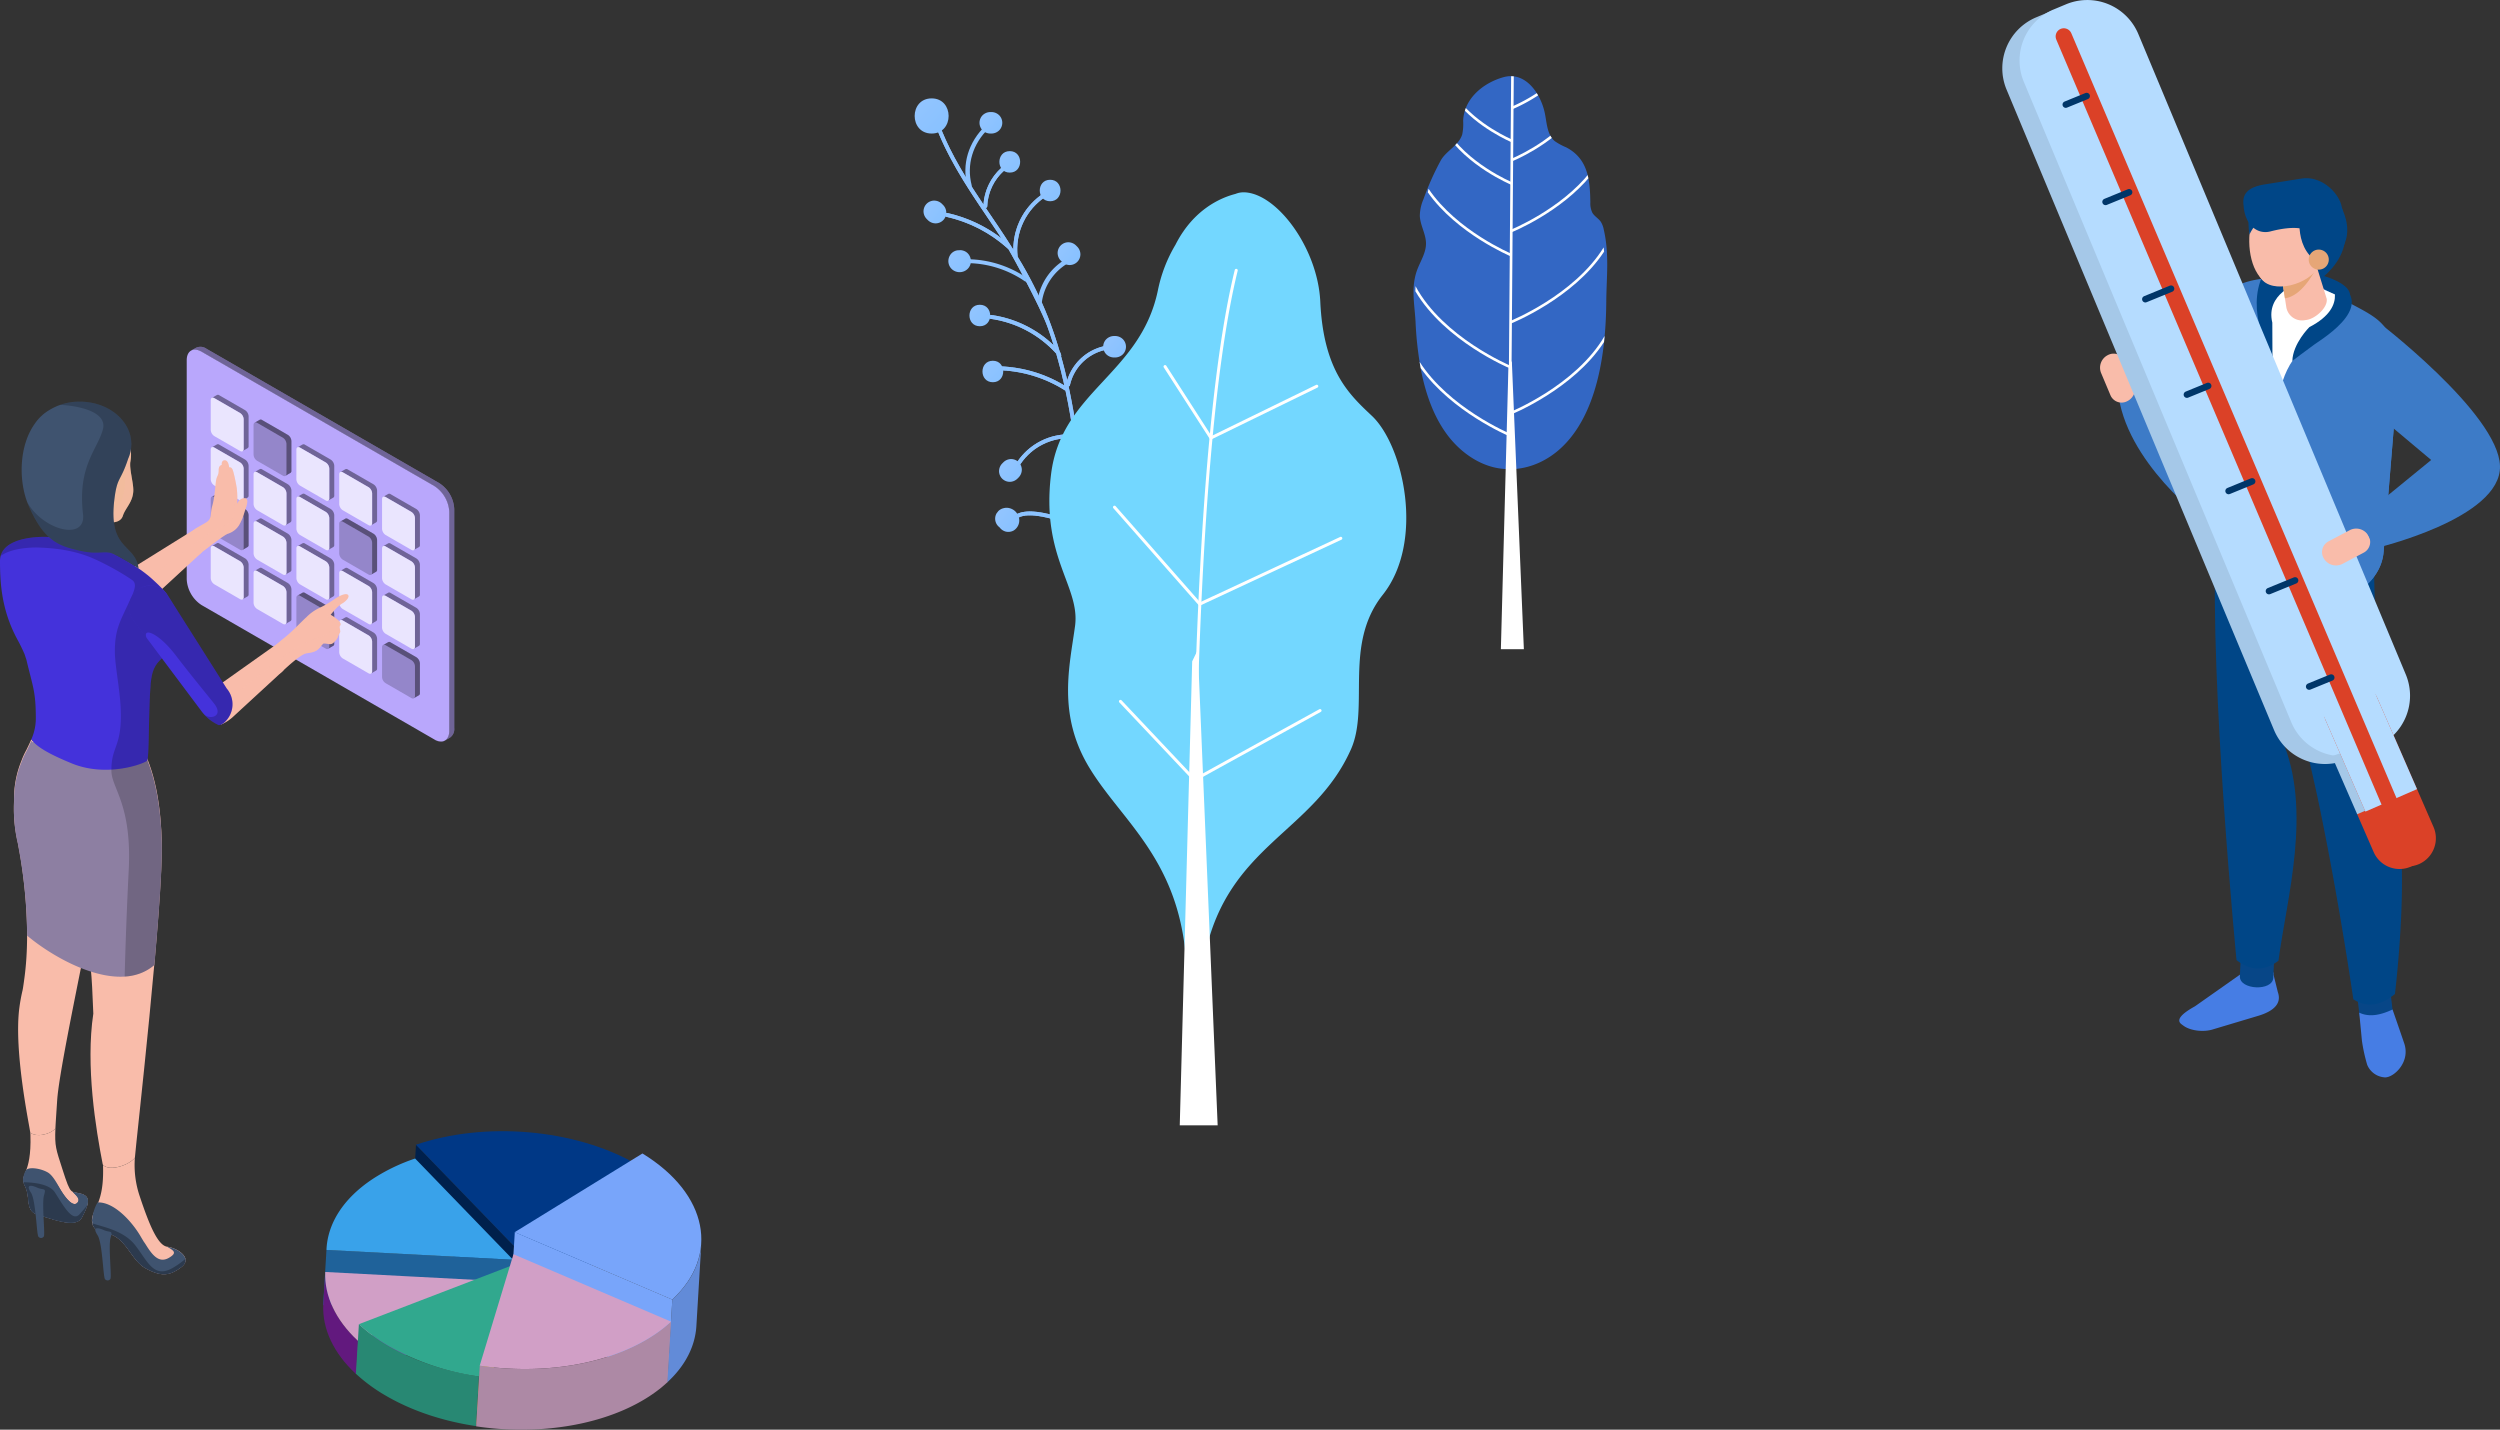 <svg xmlns="http://www.w3.org/2000/svg" xmlns:xlink="http://www.w3.org/1999/xlink" width="851.428" height="486.905" viewBox="0 0 851.428 486.905"><rect x="0" y="0" width="851.428" height="486.905" fill="#333333" stroke="none"/><defs><style>.a{fill:url(#a);}.b{fill:#3367c4;}.c,.q,.r{fill:none;}.d{clip-path:url(#d);}.e{fill:#73d7ff;}.f,.u{fill:#fff;}.g{clip-path:url(#ei);}.h{fill:#3d7bc7;}.ac,.ad,.i,.y{fill:#f9bcaa;}.j{fill:#004687;}.k{fill:#467de4;}.l{fill:#074687;}.m{fill:#e6a677;}.n{fill:#a5c8e8;}.o{fill:#b5dcff;}.p{fill:#db4127;}.q{stroke:#db4127;stroke-width:5.555px;}.q,.r{stroke-linecap:round;stroke-linejoin:round;}.r{stroke:#003669;stroke-width:2.222px;}.s{fill:#b9a7fc;}.t{opacity:0.4;}.ac,.ad,.af,.t,.v,.x{mix-blend-mode:overlay;}.ac,.ad,.af,.ah,.t,.v,.x{isolation:isolate;}.u{opacity:0.7;}.ac,.v{opacity:0.2;}.aa,.w{fill:#3f536f;}.ad,.x{opacity:0.3;}.aa,.y{fill-rule:evenodd;}.z{fill:#8d7fa2;}.ab{fill:#f1bd9a;}.ae{fill:#ffd76a;}.af{opacity:0.1;}.ag{fill:#4432db;}.ai{fill:#002f70;}.aj{fill:#00204c;}.ak{fill:#003886;}.al{fill:#628bd8;}.am{fill:#78a5fa;}.an{fill:#1f629a;}.ao{clip-path:url(#ej);}.ap{fill:#174b76;}.aq{fill:#39a2ea;}.ar{fill:#8c24b5;}.as{clip-path:url(#ek);}.at{fill:#62197e;}.au{fill:#d19fc6;}.av{fill:#9d8d2a;}.aw{fill:#288873;}.ax{fill:#31a88e;}.ay{fill:#ad89a5;}</style><linearGradient id="a" x1="-1.558" y1="-1.012" x2="5.435" y2="4.034" gradientUnits="objectBoundingBox"><stop offset="0" stop-color="#003575"/><stop offset="0.022" stop-color="#a6cbff"/><stop offset="0.495" stop-color="#7bbdff"/><stop offset="1" stop-color="#6773f7"/></linearGradient><clipPath id="d"><path class="a" d="M1772.008,2640.4c-.321-.793.965-1.138,1.283-.353,3.685,9.11,8.9,17.391,14.348,25.522a18.484,18.484,0,0,1,5.991-12.411c.63-.579,1.573.36.941.94a17.114,17.114,0,0,0-5.639,12.005.639.639,0,0,1-.523.613c1.36,2.02,2.729,4.033,4.09,6.049q2.736,4.054,5.313,8.176a22.85,22.85,0,0,1,10.632-19.417c.725-.459,1.393.691.671,1.148a21.508,21.508,0,0,0-9.836,20.664,134.686,134.686,0,0,1,10.461,20.923c1.451,3.752,2.729,7.554,3.863,11.4.167.187.682,1.289.441,1.523.773,2.719,1.469,5.46,2.108,8.213a17.1,17.1,0,0,1,13.718-11.814c.837-.126,1.2,1.155.354,1.282a15.826,15.826,0,0,0-13.142,12.2.56.56,0,0,1-.451.452,262.716,262.716,0,0,1,4.705,31.494c.629-1.178,2.139-1.78,3.467-2.3a89.874,89.874,0,0,1,12.138-3.714c.833-.195,1.188,1.088.354,1.283-2.4.561-15.187,3-14.919,6.229a.6.6,0,0,1-.847.6c.5,5.563,1.256,16.737,1.258,16.771.182.225.522,1.538.107,1.625.95,14.392,2.271,29.074-.528,43.318-.165.839-1.447.484-1.283-.354,2.668-13.575,1.415-27.5.584-41.2-.058-.968-.12-1.935-.181-2.9a17.453,17.453,0,0,0-9.027-5.353c-3.4-.914-9.364-2.549-12.735-.91-.767.373-1.442-.774-.672-1.148,3.826-1.86,9.839-.278,13.76.775a19.478,19.478,0,0,1,8.542,4.577c-.678-10.416-1.534-20.826-2.974-31.166a.652.652,0,0,1-.27.039,19.885,19.885,0,0,0-17.861,8.752c-.477.706-1.63.041-1.149-.671a21.225,21.225,0,0,1,19.01-9.411.646.646,0,0,1,.1.025c-.036-.249-.067-.5-.1-.748-.7-4.745-1.531-9.474-2.533-14.168a.746.746,0,0,1-.108-.054,44.074,44.074,0,0,0-23.52-6.928.666.666,0,0,1,0-1.331,45.4,45.4,0,0,1,23.237,6.528c-.815-3.651-1.732-7.278-2.78-10.866a37.152,37.152,0,0,0-22.411-11.837c-.844-.12-.485-1.4.354-1.283a38.226,38.226,0,0,1,21.2,10.324c-.651-2.081-1.33-4.153-2.073-6.2-2.848-7.858-12.717-25.567-13.363-26.6a.655.655,0,0,1-.09-.053,46.205,46.205,0,0,0-21.071-10.933c-.835-.188-.482-1.471.353-1.283a47.475,47.475,0,0,1,18.467,8.622q-.882-1.345-1.779-2.685C1784.634,2663.443,1776.975,2652.676,1772.008,2640.4Z" transform="translate(-1771.957 -2639.602)"/></clipPath><clipPath id="ei"><path class="b" d="M382.389,186.27c6.926-1.2,11.736,6.026,13.088,12.362.726,3.393.744,7.355,3.381,9.61a19.279,19.279,0,0,0,3.851,2.106c7.654,3.947,8.157,11.325,8.3,18.728a7.24,7.24,0,0,0,.7,3.61c.716,1.2,2.071,1.9,2.865,3.057a7.654,7.654,0,0,1,1.006,2.676c1.932,8.405.915,16.129.852,24.538-.458,59.779-32.975,56.992-32.975,56.992a10.68,10.68,0,0,1-1.29-.011c-7.878-.375-14.975-5.23-19.646-11.334-4.816-6.3-7.479-14.032-9.068-21.717a117.768,117.768,0,0,1-1.982-17.189c-.358-6.228-1.685-12.032.753-18.087,1.113-2.769,2.8-5.445,2.812-8.429.011-3.263-2-6.254-2.106-9.513a14.839,14.839,0,0,1,1.273-5.7,93.152,93.152,0,0,1,5.931-13.251c1.889-3.214,6.11-5.059,7.236-8.721a17.628,17.628,0,0,0,.319-4.616c.256-7.615,6.878-12.991,13.763-14.9C381.768,186.395,382.081,186.324,382.389,186.27Z" transform="translate(-350.788 -186.138)"/></clipPath><clipPath id="ej"><path class="c" d="M1915.069,3308.138l1.128-18.782q-.015.248-.025.5l-1.127,18.782Q1915.055,3308.386,1915.069,3308.138Z" transform="translate(-1915.045 -3289.356)"/></clipPath><clipPath id="ek"><path class="c" d="M1926.907,3332.889l-.677,11.27c-7.7-7.157-11.449-15.4-11.132-23.466l.677-11.269C1915.458,3317.492,1919.212,3325.733,1926.907,3332.889Z" transform="translate(-1915.08 -3309.423)"/></clipPath></defs><g transform="translate(-412.557 -454.151)"><g transform="translate(417.518 -578.856)"><g transform="translate(306.551 1066.515)"><path class="a" d="M1860.845,2637.737c.663-.638,1.747.306,1.087.941-5.538,5.327-7.689,12.458-5.878,19.447.216.833-1.265,1.189-1.481.353C1852.634,2651,1854.925,2643.431,1860.845,2637.737Z" transform="translate(-1836.639 -2628.551)"/><g transform="translate(7.752 10.193)"><g transform="translate(0)"><path class="a" d="M1772.008,2640.4c-.321-.793.965-1.138,1.283-.353,3.685,9.11,8.9,17.391,14.348,25.522a18.484,18.484,0,0,1,5.991-12.411c.63-.579,1.573.36.941.94a17.114,17.114,0,0,0-5.639,12.005.639.639,0,0,1-.523.613c1.36,2.02,2.729,4.033,4.09,6.049q2.736,4.054,5.313,8.176a22.85,22.85,0,0,1,10.632-19.417c.725-.459,1.393.691.671,1.148a21.508,21.508,0,0,0-9.836,20.664,134.686,134.686,0,0,1,10.461,20.923c1.451,3.752,2.729,7.554,3.863,11.4.167.187.682,1.289.441,1.523.773,2.719,1.469,5.46,2.108,8.213a17.1,17.1,0,0,1,13.718-11.814c.837-.126,1.2,1.155.354,1.282a15.826,15.826,0,0,0-13.142,12.2.56.56,0,0,1-.451.452,262.716,262.716,0,0,1,4.705,31.494c.629-1.178,2.139-1.78,3.467-2.3a89.874,89.874,0,0,1,12.138-3.714c.833-.195,1.188,1.088.354,1.283-2.4.561-15.187,3-14.919,6.229a.6.6,0,0,1-.847.6c.5,5.563,1.256,16.737,1.258,16.771.182.225.522,1.538.107,1.625.95,14.392,2.271,29.074-.528,43.318-.165.839-1.447.484-1.283-.354,2.668-13.575,1.415-27.5.584-41.2-.058-.968-.12-1.935-.181-2.9a17.453,17.453,0,0,0-9.027-5.353c-3.4-.914-9.364-2.549-12.735-.91-.767.373-1.442-.774-.672-1.148,3.826-1.86,9.839-.278,13.76.775a19.478,19.478,0,0,1,8.542,4.577c-.678-10.416-1.534-20.826-2.974-31.166a.652.652,0,0,1-.27.039,19.885,19.885,0,0,0-17.861,8.752c-.477.706-1.63.041-1.149-.671a21.225,21.225,0,0,1,19.01-9.411.646.646,0,0,1,.1.025c-.036-.249-.067-.5-.1-.748-.7-4.745-1.531-9.474-2.533-14.168a.746.746,0,0,1-.108-.054,44.074,44.074,0,0,0-23.52-6.928.666.666,0,0,1,0-1.331,45.4,45.4,0,0,1,23.237,6.528c-.815-3.651-1.732-7.278-2.78-10.866a37.152,37.152,0,0,0-22.411-11.837c-.844-.12-.485-1.4.354-1.283a38.226,38.226,0,0,1,21.2,10.324c-.651-2.081-1.33-4.153-2.073-6.2-2.848-7.858-12.717-25.567-13.363-26.6a.655.655,0,0,1-.09-.053,46.205,46.205,0,0,0-21.071-10.933c-.835-.188-.482-1.471.353-1.283a47.475,47.475,0,0,1,18.467,8.622q-.882-1.345-1.779-2.685C1784.634,2663.443,1776.975,2652.676,1772.008,2640.4Z" transform="translate(-1771.957 -2639.602)"/><g class="d" transform="translate(0)"><rect class="a" width="1.773" height="183.784" transform="translate(64.273 0.127)"/><rect class="a" width="0.591" height="183.784" transform="translate(63.682 0.127)"/><rect class="a" width="0.591" height="183.784" transform="translate(63.091 0.127)"/><rect class="a" width="0.591" height="183.784" transform="translate(62.5 0.127)"/><rect class="a" width="0.591" height="183.784" transform="translate(61.91 0.127)"/><rect class="a" width="1.182" height="183.784" transform="translate(60.728 0.127)"/><rect class="a" width="0.591" height="183.784" transform="translate(60.137 0.127)"/><rect class="a" width="0.591" height="183.784" transform="translate(59.546 0.127)"/><rect class="a" width="0.591" height="183.784" transform="translate(58.955 0.127)"/><rect class="a" width="0.591" height="183.784" transform="translate(58.364 0.127)"/><rect class="a" width="1.182" height="183.784" transform="translate(57.182 0.127)"/><rect class="a" width="0.591" height="183.784" transform="translate(56.591 0.127)"/><rect class="a" width="0.591" height="183.784" transform="translate(56 0.127)"/><rect class="a" width="1.182" height="183.784" transform="translate(54.818 0.127)"/><rect class="a" width="0.591" height="183.784" transform="translate(54.227 0.127)"/><rect class="a" width="0.591" height="183.784" transform="translate(53.636 0.127)"/><rect class="a" width="0.591" height="183.784" transform="translate(53.045 0.127)"/><rect class="a" width="1.182" height="183.784" transform="translate(51.863 0.127)"/><rect class="a" height="183.784" transform="translate(51.863 -0.106)"/><rect class="a" width="0.591" height="183.784" transform="translate(51.273 0.127)"/><rect class="a" width="0.591" height="183.784" transform="translate(50.682 0.127)"/><rect class="a" width="1.182" height="183.784" transform="translate(49.5 0.127)"/><rect class="a" width="0.591" height="183.784" transform="translate(48.909 0.127)"/><rect class="a" width="0.591" height="183.784" transform="translate(48.318 0.127)"/><rect class="a" width="1.182" height="183.784" transform="translate(47.136 0.127)"/><rect class="a" width="0.591" height="183.784" transform="translate(46.545 0.127)"/><rect class="a" width="0.591" height="183.784" transform="translate(45.954 0.127)"/><rect class="a" width="0.591" height="183.784" transform="translate(45.363 0.127)"/><rect class="a" width="0.591" height="183.784" transform="translate(44.772 0.127)"/><rect class="a" width="1.182" height="183.784" transform="translate(43.59 0.127)"/><rect class="a" width="0.591" height="183.784" transform="translate(42.999 0.127)"/><rect class="a" width="0.591" height="183.784" transform="translate(42.408 0.127)"/><rect class="a" width="1.182" height="183.784" transform="translate(41.226 0.127)"/><rect class="a" height="183.784" transform="translate(41.226 -0.106)"/><rect class="a" width="0.591" height="183.784" transform="translate(40.636 0.127)"/><rect class="a" width="0.591" height="183.784" transform="translate(40.045 0.127)"/><rect class="a" width="1.773" height="183.784" transform="translate(38.272 0.127)"/><rect class="a" width="0.591" height="183.784" transform="translate(37.681 0.127)"/><rect class="a" width="0.591" height="183.784" transform="translate(37.09 0.127)"/><rect class="a" width="1.182" height="183.784" transform="translate(35.908 0.127)"/><rect class="a" width="0.591" height="183.784" transform="translate(35.317 0.127)"/><rect class="a" width="0.591" height="183.784" transform="translate(34.726 0.127)"/><rect class="a" width="1.182" height="183.784" transform="translate(33.544 0.127)"/><rect class="a" width="0.591" height="183.784" transform="translate(32.953 0.127)"/><rect class="a" height="184.013" transform="translate(32.953 -0.177)"/><rect class="a" width="0.591" height="183.784" transform="translate(32.362 0.127)"/><rect class="a" width="0.591" height="183.784" transform="translate(31.771 0.127)"/><rect class="a" width="0.591" height="183.784" transform="translate(31.18 0.127)"/><rect class="a" height="184.013" transform="translate(31.18 -0.177)"/><rect class="a" width="1.182" height="183.784" transform="translate(29.999 0.127)"/><rect class="a" height="184.375" transform="translate(29.999 -0.388)"/><rect class="a" height="183.784" transform="translate(29.999 -0.106)"/><rect class="a" width="0.591" height="183.784" transform="translate(29.408 0.127)"/><rect class="a" height="184.013" transform="translate(29.408 -0.177)"/><rect class="a" width="0.591" height="183.784" transform="translate(28.817 0.127)"/><rect class="a" width="0.591" height="183.784" transform="translate(28.226 0.127)"/><rect class="a" width="0.591" height="183.784" transform="translate(27.635 0.127)"/><rect class="a" height="184.013" transform="translate(27.635 -0.177)"/><rect class="a" width="0.591" height="183.784" transform="translate(27.044 0.127)"/><rect class="a" width="0.591" height="183.784" transform="translate(26.453 0.127)"/><rect class="a" width="0.591" height="183.784" transform="translate(25.862 0.127)"/><rect class="a" width="0.591" height="183.784" transform="translate(25.271 0.127)"/><rect class="a" width="0.591" height="183.784" transform="translate(24.68 0.127)"/><rect class="a" height="184.013" transform="translate(24.68 -0.177)"/><rect class="a" width="0.591" height="183.784" transform="translate(24.089 0.127)"/><rect class="a" width="0.591" height="183.784" transform="translate(23.498 0.127)"/><rect class="a" height="184.375" transform="translate(23.498 -0.388)"/><rect class="a" width="1.182" height="183.784" transform="translate(22.316 0.127)"/><rect class="a" height="184.013" transform="translate(22.316 -0.177)"/><rect class="a" width="0.591" height="183.784" transform="translate(21.725 0.127)"/><rect class="a" width="0.591" height="183.784" transform="translate(21.134 0.127)"/><rect class="a" height="184.375" transform="translate(21.134 -0.388)"/><rect class="a" width="1.182" height="183.784" transform="translate(19.953 0.127)"/><rect class="a" height="184.375" transform="translate(19.952 -0.388)"/><rect class="a" width="0.591" height="183.784" transform="translate(19.361 0.127)"/><rect class="a" height="183.784" transform="translate(19.362 -0.106)"/><rect class="a" width="0.591" height="183.784" transform="translate(18.771 0.127)"/><rect class="a" height="184.013" transform="translate(18.771 -0.177)"/><rect class="a" width="0.591" height="183.784" transform="translate(18.18 0.127)"/><rect class="a" width="0.591" height="183.784" transform="translate(17.589 0.127)"/><rect class="a" width="0.591" height="183.784" transform="translate(16.998 0.127)"/><rect class="a" width="0.591" height="183.784" transform="translate(16.407 0.127)"/><rect class="a" height="184.013" transform="translate(16.407 -0.177)"/><rect class="a" width="0.591" height="183.784" transform="translate(15.816 0.127)"/><rect class="a" width="0.591" height="183.784" transform="translate(15.225 0.127)"/><rect class="a" width="0.591" height="183.784" transform="translate(14.634 0.127)"/><rect class="a" width="0.591" height="183.784" transform="translate(14.043 0.127)"/><rect class="a" width="0.591" height="183.784" transform="translate(13.452 0.127)"/><rect class="a" height="184.013" transform="translate(13.452 -0.177)"/><rect class="a" width="0.591" height="183.784" transform="translate(12.861 0.127)"/><rect class="a" width="0.591" height="183.784" transform="translate(12.27 0.127)"/><rect class="a" width="0.591" height="183.784" transform="translate(11.679 0.127)"/><rect class="a" height="184.375" transform="translate(11.679 -0.388)"/><rect class="a" width="0.591" height="183.784" transform="translate(11.088 0.127)"/><rect class="a" width="0.591" height="183.784" transform="translate(10.497 0.127)"/><rect class="a" height="184.013" transform="translate(10.497 -0.177)"/><rect class="a" width="0.591" height="183.784" transform="translate(9.906 0.127)"/><rect class="a" width="0.591" height="183.784" transform="translate(9.315 0.127)"/><rect class="a" width="0.591" height="183.784" transform="translate(8.725 0.127)"/><rect class="a" height="183.784" transform="translate(8.724 -0.106)"/><rect class="a" width="0.591" height="183.784" transform="translate(8.134 0.127)"/><rect class="a" height="184.013" transform="translate(8.134 -0.177)"/><rect class="a" width="0.591" height="183.784" transform="translate(7.543 0.127)"/><rect class="a" width="0.591" height="183.784" transform="translate(6.952 0.127)"/><rect class="a" width="1.182" height="183.784" transform="translate(5.77 0.127)"/><rect class="a" width="0.591" height="183.784" transform="translate(5.179 0.127)"/><rect class="a" height="184.013" transform="translate(5.179 -0.177)"/><rect class="a" width="0.591" height="183.784" transform="translate(4.588 0.127)"/><rect class="a" width="0.591" height="183.784" transform="translate(3.997 0.127)"/><rect class="a" width="0.591" height="183.784" transform="translate(3.406 0.127)"/><rect class="a" height="184.375" transform="translate(3.406 -0.388)"/><rect class="a" width="1.182" height="183.784" transform="translate(2.224 0.127)"/><rect class="a" height="184.013" transform="translate(2.224 -0.177)"/><rect class="a" width="0.591" height="183.784" transform="translate(1.633 0.127)"/><rect class="a" width="0.591" height="183.784" transform="translate(1.042 0.127)"/><rect class="a" height="184.375" transform="translate(1.042 -0.388)"/><rect class="a" width="0.591" height="183.784" transform="translate(0.451 0.127)"/><rect class="a" width="0.591" height="183.784" transform="translate(-0.14 0.127)"/><rect class="a" width="0.591" height="183.784" transform="translate(-0.731 0.127)"/></g></g></g><path class="a" d="M1817.475,2715.7c.862-.519,1.643.853.782,1.371a18.369,18.369,0,0,0-8.709,13.129c-.157,1.007-1.651.58-1.5-.422A19.866,19.866,0,0,1,1817.475,2715.7Z" transform="translate(-1766.233 -2660.822)"/><path class="a" d="M1832.425,2715.621a36.374,36.374,0,0,1,19.876,6.349c.7.479.039,1.632-.671,1.148a35.121,35.121,0,0,0-19.2-6.167A.665.665,0,0,1,1832.425,2715.621Z" transform="translate(-1814.129 -2660.837)"/><path class="a" d="M1883.435,2622.226c7.7,0,7.717,11.973,0,11.973S1875.718,2622.226,1883.435,2622.226Z" transform="translate(-1877.652 -2622.226)"/><path class="a" d="M1836.23,2833.144l.444-.443a3.772,3.772,0,0,1,2.587-1.072,3.723,3.723,0,0,1,2.587,1.072,3.678,3.678,0,0,1,1.071,2.587,3.815,3.815,0,0,1-1.071,2.587l-.443.444a3.774,3.774,0,0,1-2.587,1.071,3.723,3.723,0,0,1-2.587-1.071,3.68,3.68,0,0,1-1.072-2.587A3.811,3.811,0,0,1,1836.23,2833.144Z" transform="translate(-1806.427 -2708.797)"/><path class="a" d="M1837.125,2861.794l.572-.74a3.651,3.651,0,0,1,1.614-.941,4.044,4.044,0,0,1,2.307-.033,4.439,4.439,0,0,1,1.936,1.132,4.49,4.49,0,0,1,1.131,1.938,4.019,4.019,0,0,1-.036,2.306,4.089,4.089,0,0,1-1.681,2.187,3.735,3.735,0,0,1-2.819.369,3.848,3.848,0,0,1-2.031-1.428,3.647,3.647,0,0,1-.994-4.79Z" transform="translate(-1809.213 -2720.496)"/><path class="a" d="M1857.049,2742.047c4.708,0,4.716,7.316,0,7.316S1852.333,2742.047,1857.049,2742.047Z" transform="translate(-1834.859 -2671.762)"/><path class="a" d="M1775.752,2761.262a3.8,3.8,0,0,1,2.587-1.072h.443a3.774,3.774,0,0,1,2.587,1.072,3.658,3.658,0,0,1,0,5.174,3.8,3.8,0,0,1-2.587,1.071h-.443a3.774,3.774,0,0,1-2.587-1.071,3.658,3.658,0,0,1,0-5.174Z" transform="translate(-1710.475 -2679.263)"/><path class="a" d="M1802.213,2706.83a3.683,3.683,0,0,1,2.587-1.071,3.816,3.816,0,0,1,2.587,1.071l.443.444a3.774,3.774,0,0,1,1.072,2.587,3.722,3.722,0,0,1-1.072,2.587,3.682,3.682,0,0,1-2.587,1.072,3.813,3.813,0,0,1-2.587-1.072l-.444-.443a3.775,3.775,0,0,1-1.072-2.587A3.725,3.725,0,0,1,1802.213,2706.83Z" transform="translate(-1752.456 -2656.759)"/><path class="a" d="M1816.227,2669.474c4.708,0,4.716,7.316,0,7.316S1811.511,2669.474,1816.227,2669.474Z" transform="translate(-1770.091 -2641.759)"/><path class="a" d="M1839.662,2652.843c4.708,0,4.715,7.316,0,7.316S1834.946,2652.843,1839.662,2652.843Z" transform="translate(-1807.273 -2634.884)"/><path class="a" d="M1847.569,2631.236a3.8,3.8,0,0,1,2.587-1.072h.443a3.774,3.774,0,0,1,2.587,1.072,3.657,3.657,0,0,1,0,5.173,3.8,3.8,0,0,1-2.587,1.072h-.443a3.772,3.772,0,0,1-2.587-1.072,3.657,3.657,0,0,1,0-5.173Z" transform="translate(-1824.419 -2625.508)"/><path class="a" d="M1880.077,2682.639a3.684,3.684,0,0,1,2.587-1.072,3.818,3.818,0,0,1,2.587,1.072l.443.444a3.775,3.775,0,0,1,1.071,2.587,3.722,3.722,0,0,1-1.071,2.587,3.683,3.683,0,0,1-2.587,1.072,3.812,3.812,0,0,1-2.587-1.072l-.443-.443a3.774,3.774,0,0,1-1.071-2.587A3.724,3.724,0,0,1,1880.077,2682.639Z" transform="translate(-1875.995 -2646.758)"/><path class="a" d="M1865.239,2712.166a3.5,3.5,0,0,1,3.136-1.789,3.079,3.079,0,0,1,1.319.111,3.525,3.525,0,0,1,2.186,1.681,3.946,3.946,0,0,1,.519,1.927,3.755,3.755,0,0,1-1.085,2.617,3.919,3.919,0,0,1-5.512,0,3.757,3.757,0,0,1-1.085-2.618A3.9,3.9,0,0,1,1865.239,2712.166Z" transform="translate(-1853.247 -2658.659)"/><path class="a" d="M1849.489,2774.554c4.708,0,4.716,7.316,0,7.316S1844.774,2774.554,1849.489,2774.554Z" transform="translate(-1822.865 -2685.201)"/><path class="a" d="M1768.6,2828.983c4.708,0,4.716,7.317,0,7.317S1763.885,2828.983,1768.6,2828.983Z" transform="translate(-1694.529 -2707.703)"/></g><g transform="translate(333.346 1092.443)"><g transform="translate(0 19.463) rotate(-9)"><g transform="translate(0 0)"><path class="e" d="M117.529,82.137c-6.437-8.34-13.9-17.629-11.286-41.148C108.269,22.756,97.35,2.038,86.359.107V.1l-.038,0a7.286,7.286,0,0,0-2.861.1C78.619.65,68.6,2.982,60.578,14.085l0,0A49.277,49.277,0,0,0,52.2,28.565C41.744,56,14.306,57.311,6.466,84.751s3.92,39.2,0,52.264S-4.281,165.761,3.706,185.36s24.973,35.278,22.36,69.251H32.6c13.72-35.932,43.118-35.279,60.1-61.411,8.6-13.238,3.014-35.678,18.946-50.305C128.636,127.3,126.606,93.9,117.529,82.137Z"/></g><g transform="translate(28.327 25.435)"><path class="f" d="M.517,229.691c-.024,0-.05,0-.073,0a.518.518,0,0,1-.439-.584C.24,227.468,23.685,64.962,50.834.317a.516.516,0,0,1,.952.4C24.686,65.239,1.26,227.616,1.027,229.248A.516.516,0,0,1,.517,229.691Z" transform="translate(0 0)"/></g><g transform="translate(50.048 54.02)"><path class="f" d="M12.16,27.472a.519.519,0,0,1-.473-.308L.044.724A.516.516,0,0,1,.989.308L12.447,26.328l37.9-11.607a.516.516,0,1,1,.3.987L12.311,27.449A.482.482,0,0,1,12.16,27.472Z" transform="translate(0 0)"/></g><g transform="translate(25.55 98.606)"><path class="f" d="M24.026,38.169a.517.517,0,0,1-.436-.24L.08.793A.517.517,0,0,1,.953.241l23.3,36.81,50.594-14.49a.509.509,0,0,1,.638.354.516.516,0,0,1-.353.638l-50.967,14.6A.484.484,0,0,1,24.026,38.169Z" transform="translate(0 0)"/></g><g transform="translate(17.22 164.266)"><path class="f" d="M21.222,31.346a.517.517,0,0,1-.426-.224L.09.807A.518.518,0,0,1,.224.088.521.521,0,0,1,.942.224L21.422,30.21,66.978,13.748a.516.516,0,1,1,.351.971L21.4,31.316A.523.523,0,0,1,21.222,31.346Z" transform="translate(0 0)"/></g></g><path class="f" d="M379.725,400.331H366.817l4.232-158.022,1.915-3.943Z" transform="translate(-303.332 -76.507)"/></g><g transform="translate(476.447 1058.945)"><g transform="translate(0 0)"><path class="b" d="M382.389,186.27c6.926-1.2,11.736,6.026,13.088,12.362.726,3.393.744,7.355,3.381,9.61a19.279,19.279,0,0,0,3.851,2.106c7.654,3.947,8.157,11.325,8.3,18.728a7.24,7.24,0,0,0,.7,3.61c.716,1.2,2.071,1.9,2.865,3.057a7.654,7.654,0,0,1,1.006,2.676c1.932,8.405.915,16.129.852,24.538-.458,59.779-32.975,56.992-32.975,56.992a10.68,10.68,0,0,1-1.29-.011c-7.878-.375-14.975-5.23-19.646-11.334-4.816-6.3-7.479-14.032-9.068-21.717a117.768,117.768,0,0,1-1.982-17.189c-.358-6.228-1.685-12.032.753-18.087,1.113-2.769,2.8-5.445,2.812-8.429.011-3.263-2-6.254-2.106-9.513a14.839,14.839,0,0,1,1.273-5.7,93.152,93.152,0,0,1,5.931-13.251c1.889-3.214,6.11-5.059,7.236-8.721a17.628,17.628,0,0,0,.319-4.616c.256-7.615,6.878-12.991,13.763-14.9C381.768,186.395,382.081,186.324,382.389,186.27Z" transform="translate(-350.788 -186.138)"/><g class="g"><g transform="translate(0.623 -13.81)"><g transform="translate(31.591)"><path class="f" d="M368.595,327.011a.451.451,0,0,0,.455-.447l1.128-147.413a.452.452,0,0,0-.9-.007l-1.128,147.413A.452.452,0,0,0,368.595,327.011Z" transform="translate(-368.146 -178.696)"/></g><path class="f" d="M377.428,205.149c-.152-.063-11.766-4.955-18.8-13.99.13-.323.262-.646.392-.965,6.82,9.092,18.6,14.056,18.752,14.119Z" transform="translate(-344.7 -168.854)"/><path class="f" d="M373.5,186.433a56.914,56.914,0,0,1-10.025-5.77q.214-.4.425-.8a56.07,56.07,0,0,0,9.946,5.733Z" transform="translate(-340.557 -177.695)"/><path class="f" d="M379.1,214.926c-.18-.074-15.287-6.432-22.554-18.1q.192-.562.386-1.115c6.924,11.811,22.333,18.308,22.513,18.382Z" transform="translate(-346.484 -164.135)"/><path class="f" d="M383.262,252.648c-.258-.106-22.183-9.335-32.138-26.234.015-.581.035-1.16.056-1.737,9.389,17.436,32.168,27.029,32.428,27.136Z" transform="translate(-351.124 -139.343)"/><path class="f" d="M382.785,263.079l-.343.835c-.243-.1-19.581-8.242-30.184-23.222q-.2-1.066-.382-2.175C361.985,254.32,382.539,262.975,382.785,263.079Z" transform="translate(-350.48 -127.497)"/><path class="f" d="M381.752,229.847c-.226-.093-18.423-7.752-28.352-21.847.089-.4.182-.792.273-1.19,9.637,14.292,28.2,22.109,28.424,22.2Z" transform="translate(-349.176 -154.634)"/><path class="f" d="M384.913,187.088a56.062,56.062,0,0,1-15.806,10.231l-.332-.841a54.917,54.917,0,0,0,15.758-10.267C384.66,186.5,384.786,186.795,384.913,187.088Z" transform="translate(-336.018 -172.263)"/><path class="f" d="M369.034,209.227l-.334-.841c.169-.065,13.325-5.376,20.956-15.352.121.332.241.668.362,1C382.168,203.934,369.2,209.162,369.034,209.227Z" transform="translate(-336.081 -166.424)"/><path class="f" d="M368.8,243.513l-.332-.841c.254-.1,21.838-8.8,31.941-25.11q.072.721.141,1.448C390.041,234.956,369.056,243.413,368.8,243.513Z" transform="translate(-336.276 -145.431)"/><path class="f" d="M368.344,259.869c.26-.1,22.677-9.142,32.511-26.064q-.095,1.044-.2,2.056c-10.435,16.17-31.722,24.748-31.976,24.848Z" transform="translate(-336.386 -131.53)"/><path class="f" d="M395.847,203.689c.091.366.178.733.269,1.1-10.339,12.746-27.044,19.477-27.263,19.563l-.332-.839C368.74,223.424,385.723,216.578,395.847,203.689Z" transform="translate(-336.234 -157.305)"/></g></g></g><path class="f" d="M374.646,336.6h-7.829l2.566-95.839,1.161-2.391Z" transform="translate(-337.07 -141.437)"/></g></g><g transform="translate(-11578.677 -6812.775)"><path class="h" d="M1285.973,631.352s-27.746-20.362-29.946-44.808,33.008,0,33.008,0Z" transform="translate(11456.493 6813.293)"/><path class="i" d="M1252.89,574.627h0a4.8,4.8,0,0,0-2.353,6.022l3.228,7.673a4.119,4.119,0,0,0,5.723,2.007h0a4.8,4.8,0,0,0,2.353-6.021l-3.228-7.674A4.12,4.12,0,0,0,1252.89,574.627Z" transform="translate(11456.234 6813.224)"/><path class="j" d="M1322.865,548.505s9.839,2.4,10.145,6.763a45.225,45.225,0,0,1-.284,8.475L1302.08,560.6l2.275-12.1Z" transform="translate(11458.582 6812.063)"/><path class="k" d="M1281.394,787.31l16.255-11.443a14.687,14.687,0,0,1,8.787-.075c1.521.425,1.789-.714,1.678.71l1.49,6.014c1.431,4.02-1.735,6.489-6.33,7.941l-15.616,4.675c-3.234,1.09-7.816.555-10.184-1.189l-.671-.495C1274.436,791.7,1277.947,789.231,1281.394,787.31Z" transform="translate(11457.404 6822.319)"/><path class="l" d="M1307.155,778.179c-.208,4.68-11.592,4.173-11.383-.507l.677-15.208,11.383.506Z" transform="translate(11458.298 6821.745)"/><path class="j" d="M1309.289,778.612c-4.739,3.617-9.5,3.527-14.291-.2,0,0-9.155-93.89-7.093-142.195l35.713-11.639c-4.13,29.655-13.289,78.378-13.289,78.378C1321.026,727.189,1312.027,757.452,1309.289,778.612Z" transform="translate(11457.928 6815.506)"/><path class="l" d="M1346.115,788.88c.539,4.652-10.779,5.965-11.318,1.312l-1.752-15.122,11.318-1.312Z" transform="translate(11459.984 6822.256)"/><path class="j" d="M1348.043,789.452c-4.829,4.041-9.56,4.792-14.178,1.8,0,0-4.454-31.165-11.257-64.333-5.265-25.671-12.913-51.428-14.851-71.889l33.068-19.827c-.069,18.209,1.782,58.266,2.624,75.451a28.821,28.821,0,0,0,3.057,11.512C1354.354,737.818,1348.043,789.452,1348.043,789.452Z" transform="translate(11458.839 6815.987)"/><path class="h" d="M1285.218,641.9a567.786,567.786,0,0,0-.465-61.371c-.728-20.379,2.982-32.751,30.681-30.99l7.334,2.4c21.091,12.951,26.979,8.932,26.979,35.79l-4.477,54.583C1343.8,668.3,1282.1,672.368,1285.218,641.9Z" transform="translate(11457.794 6812.103)"/><path class="h" d="M1348.822,586.074l-4.477,54.583c-.857,15.151-22.2,22.85-39.22,20.6C1325.117,650.922,1338.661,623.09,1348.822,586.074Z" transform="translate(11458.72 6813.764)"/><g transform="translate(12762.519 7358.219)"><g transform="translate(0 0)"><path class="f" d="M1331.265,556.767s1.139,7.57-10.595,14.181c-6.052,3.411-9.1,9.018-10.627,13.65-.894,2.7-2.537,1.4-2.821-1.422-.739-7.353-.987-9.484-2.554-14.905-2.534-8.769,1.618-21.906,2.125-22.013S1331.265,556.767,1331.265,556.767Z" transform="translate(-1303.855 -546.257)"/></g></g><path class="j" d="M1315.4,551.433s-11.22,3.534-8.827,13.461l.046,11.8s-8.417-13.248-4.172-25.827S1315.4,551.433,1315.4,551.433Z" transform="translate(11458.545 6811.923)"/><path class="j" d="M1310.54,551.5s1.988,3.167,3.251,3.809,18.824-7.091,17.15-21.555c-1.061-9.161-18.435-6.921-18.435-6.921Z" transform="translate(11458.966 6811.072)"/><path class="i" d="M1318.039,564.316l-.869.135a5.412,5.412,0,0,1-6.161-4.5l-2.568-16.537a5.413,5.413,0,0,1,4.5-6.161l.869-.135a5.412,5.412,0,0,1,6.161,4.5l4.8,15.528C1325.235,560.079,1320.972,563.861,1318.039,564.316Z" transform="translate(11458.867 6811.545)"/><path class="m" d="M1309.766,551.957a14.774,14.774,0,0,0,11.8-6.471s-4.606,10.3-11.083,11.1Z" transform="translate(11458.93 6811.927)"/><path class="j" d="M1325.323,549.745s7.7,9.036-6.669,16.478c0,0-5.6,5.537-5.786,11.5,0,0,4.832-3.677,7.63-5.682S1344.156,557.457,1325.323,549.745Z" transform="translate(11459.071 6812.12)"/><path class="i" d="M1314.733,547.167c-3.515,6.913-9.356,7.922-13.045,2.252s-3.831-15.872-.316-22.786,9.356-7.922,13.046-2.251S1318.248,540.253,1314.733,547.167Z" transform="translate(11458.436 6810.806)"/><path class="i" d="M1322.787,546.365c-3.515,6.914-16.468,10.128-20.157,4.458s.763-17.955,4.278-24.869,9.356-7.923,13.046-2.252S1326.3,539.451,1322.787,546.365Z" transform="translate(11458.544 6810.775)"/><path class="j" d="M1315.866,528.151s-3.011,14.066,7.948,18.358c0,0,13.43-6.1,5.435-20.707-7.047-12.875-21.134-4.981-21.134-4.981Z" transform="translate(11458.855 6810.703)"/><path class="j" d="M1298.93,535.879s2.1-5.95,9.771-7.8l-5.506-4.063S1297.083,524.795,1298.93,535.879Z" transform="translate(11458.424 6810.956)"/><path class="j" d="M1321.453,537.148c-2.147-3.57-7.434-4.048-15.214-2.075a6.666,6.666,0,0,1-3.6.012c-5.474-1.7-5.641-8.709-5.641-8.709-.754-4.751,2.517-6.543,7.268-7.3l12.371-1.963c7-1.15,13.07,5.107,13.824,9.857l.241.794C1331.453,532.517,1326.2,536.395,1321.453,537.148Z" transform="translate(11458.348 6810.637)"/><path class="m" d="M1324.666,545.2a3.415,3.415,0,1,1-1.5-4.592A3.416,3.416,0,0,1,1324.666,545.2Z" transform="translate(11459.313 6811.69)"/><path class="k" d="M1334.663,788.912l.926,9.627a57.894,57.894,0,0,0,1.79,8.151,6.955,6.955,0,0,0,5.985,4.269c2.954.165,8.819-5.127,6.625-11.576-1.914-5.621-3.982-11.545-3.982-11.545C1341.867,789.8,1338.007,790.512,1334.663,788.912Z" transform="translate(11460.057 6822.893)"/><path class="n" d="M1349.924,691.2,1325.077,631.7l0-.005-66.286-158.711a18.825,18.825,0,0,0-24.555-10.087l-4.351,1.818a18.826,18.826,0,0,0-10.087,24.555l24.847,59.491,0,.006,66.285,158.711a18.826,18.826,0,0,0,24.555,10.087l4.351-1.818A18.825,18.825,0,0,0,1349.924,691.2Z" transform="translate(11454.794 6808.125)"/><path class="o" d="M1355.545,688.655,1330.7,629.162l0-.005-66.286-158.711a18.825,18.825,0,0,0-24.555-10.087l-4.352,1.817a18.827,18.827,0,0,0-10.087,24.555l24.847,59.492,0,.005,66.285,158.711a18.826,18.826,0,0,0,24.555,10.088l4.351-1.818A18.825,18.825,0,0,0,1355.545,688.655Z" transform="translate(11455.048 6808.01)"/><path class="i" d="M1323.212,641.4h0a4.8,4.8,0,0,0,6.2,1.816l7.361-3.889a4.119,4.119,0,0,0,1.5-5.876h0a4.8,4.8,0,0,0-6.2-1.816l-7.36,3.889A4.119,4.119,0,0,0,1323.212,641.4Z" transform="translate(11459.509 6815.802)"/><path class="h" d="M1340.359,563.083s41.937,31.828,42.448,49.82-42.652,28.065-42.652,28.065l-5.085-10.248,24.306-19.858-29.269-24.576Z" transform="translate(11459.851 6812.723)"/><path class="p" d="M1352.234,743.769h0a9.616,9.616,0,0,0,4.959-12.619l-19.115-43.857c-2.107-4.833-4.091,38.6-4.091,38.6l5.629,12.914A9.616,9.616,0,0,0,1352.234,743.769Z" transform="translate(11460.026 6818.327)"/><path class="n" d="M1351.936,717.692l-8.178-18.763-18,6.68,8.606,19.744Z" transform="translate(11459.653 6818.871)"/><path class="p" d="M1355.545,743.155h0a9.614,9.614,0,0,0,4.958-12.618l-5.409-12.41-13.706-31.446a9.615,9.615,0,0,0-12.619-4.959h0a9.616,9.616,0,0,0-4.959,12.619l19.115,43.857A9.615,9.615,0,0,0,1355.545,743.155Z" transform="translate(11459.529 6818.056)"/><path class="o" d="M1355.118,718.181,1336,674.324a9.615,9.615,0,0,0-12.619-4.958h0a9.614,9.614,0,0,0-4.958,12.618l19.115,43.857Z" transform="translate(11459.286 6817.497)"/><line class="q" x2="116.804" y2="274.726" transform="translate(12694.103 7279.327)"/><line class="r" y1="2.911" x2="7.117" transform="translate(12694.777 7299.638)"/><line class="r" y1="3.279" x2="8.019" transform="translate(12708.327 7332.407)"/><line class="r" y1="3.581" x2="8.755" transform="translate(12721.877 7365.244)"/><line class="r" y1="2.964" x2="7.247" transform="translate(12736.031 7398.359)"/><line class="r" y1="3.279" x2="8.019" transform="translate(12750.229 7430.867)"/><line class="r" y1="3.639" x2="8.897" transform="translate(12763.978 7464.601)"/><line class="r" y1="3.07" x2="7.506" transform="translate(12777.676 7497.682)"/></g><g transform="translate(-11476 -7012.736)"><g transform="translate(11952.146 7584.986)"><path class="s" d="M1202.437,292.254l79.291,45.777a11.171,11.171,0,0,1,5.068,8.766l0,74.621c0,3.23-2.261,4.538-5.063,2.918a3.561,3.561,0,0,0,3.586.359l1.68-.971h0a3.545,3.545,0,0,0,1.488-3.28V345.823a11.163,11.163,0,0,0-5.065-8.767l-79.292-45.778a3.554,3.554,0,0,0-3.583-.351v0l-1.684.969h0A3.574,3.574,0,0,1,1202.437,292.254Z" transform="translate(-1197.371 -290.587)"/><path class="t" d="M1202.437,292.254l79.291,45.777a11.171,11.171,0,0,1,5.068,8.766l0,74.621c0,3.23-2.261,4.538-5.063,2.918a3.561,3.561,0,0,0,3.586.359l1.68-.971h0a3.545,3.545,0,0,0,1.488-3.28V345.823a11.163,11.163,0,0,0-5.065-8.767l-79.292-45.778a3.554,3.554,0,0,0-3.583-.351v0l-1.684.969h0A3.574,3.574,0,0,1,1202.437,292.254Z" transform="translate(-1197.371 -290.587)"/><path class="s" d="M1296.572,425.235c0,3.23-2.261,4.538-5.063,2.918l-79.291-45.775a11.184,11.184,0,0,1-5.063-8.768l0-74.623c0-3.226,2.27-4.533,5.066-2.917l79.291,45.777a11.171,11.171,0,0,1,5.067,8.766Z" transform="translate(-1207.153 -294.404)"/><path class="s" d="M1310.823,438.3v10.124a.885.885,0,0,1-.271.69h0a.588.588,0,0,0,.213-.122.652.652,0,0,0,.209-.122.52.52,0,0,0,.211-.123.536.536,0,0,0,.212-.121.556.556,0,0,0,.211-.123.571.571,0,0,0,.212-.121.6.6,0,0,0,.211-.122.765.765,0,0,0,.479-.813l0-10.124a2.713,2.713,0,0,0-1.218-2.1l-8.773-5.065a.77.77,0,0,0-.948.01.6.6,0,0,0-.211.122.551.551,0,0,0-.213.123.543.543,0,0,0-.209.121.622.622,0,0,0-.214.123.574.574,0,0,0-.209.121.629.629,0,0,0-.213.123.594.594,0,0,0-.208.123.9.9,0,0,1,.735.109l8.775,5.067A2.7,2.7,0,0,1,1310.823,438.3Zm1.208,26.781a.593.593,0,0,1-.211.124.611.611,0,0,1-.212.121.576.576,0,0,1-.215.122.534.534,0,0,1-.208.122.551.551,0,0,1-.211.122.518.518,0,0,1-.213.122.511.511,0,0,1-.209.122h0a.878.878,0,0,0,.271-.688V455.124a2.666,2.666,0,0,0-1.216-2.1l-8.775-5.069a.9.9,0,0,0-.735-.112,21.791,21.791,0,0,0,.421-.244.572.572,0,0,1,.213-.12.581.581,0,0,1,.211-.124.6.6,0,0,1,.209-.122.649.649,0,0,1,.213-.123.612.612,0,0,1,.211-.121.763.763,0,0,1,.943-.011l8.781,5.07a2.684,2.684,0,0,1,1.214,2.1l0,10.126A.759.759,0,0,1,1312.031,465.085Zm-14.586-25.242a.66.66,0,0,1-.209.121.579.579,0,0,1-.214.122.588.588,0,0,1-.209.123.6.6,0,0,1-.21.12.568.568,0,0,1-.214.123,24.457,24.457,0,0,0-.422.243h0a.884.884,0,0,0,.271-.689V429.888a2.678,2.678,0,0,0-1.215-2.1l-8.777-5.067a.9.9,0,0,0-.735-.114h0a.552.552,0,0,1,.209-.122,94.207,94.207,0,0,1,.422-.243.548.548,0,0,1,.216-.123.588.588,0,0,1,.208-.122.576.576,0,0,1,.21-.122.679.679,0,0,1,.212-.123.765.765,0,0,1,.945-.006l8.78,5.068a2.68,2.68,0,0,1,1.211,2.1l.005,10.123A.765.765,0,0,1,1297.445,439.844Zm-11.934-34.062h0a.537.537,0,0,1,.212-.125.548.548,0,0,1,.21-.118.506.506,0,0,1,.208-.122.563.563,0,0,1,.216-.122.543.543,0,0,1,.208-.126.549.549,0,0,1,.214-.118.527.527,0,0,1,.209-.123.767.767,0,0,1,.945-.011l8.78,5.069a2.685,2.685,0,0,1,1.211,2.1v10.124a.763.763,0,0,1-.479.812.635.635,0,0,1-.209.122.6.6,0,0,1-.214.122.548.548,0,0,1-.213.122.518.518,0,0,1-.211.122,48.559,48.559,0,0,1-.422.244.583.583,0,0,1-.21.123h0a.888.888,0,0,0,.271-.692V413.062a2.687,2.687,0,0,0-1.215-2.1l-8.777-5.07A.874.874,0,0,0,1285.511,405.782Zm-2.657,42.465a.518.518,0,0,1-.208.12.527.527,0,0,1-.209.123.638.638,0,0,1-.214.123.553.553,0,0,1-.21.123.588.588,0,0,1-.212.123.578.578,0,0,1-.209.121.587.587,0,0,1-.213.123.862.862,0,0,0,.27-.69V438.282a2.688,2.688,0,0,0-1.211-2.1l-8.777-5.066a.9.9,0,0,0-.734-.11.547.547,0,0,1,.209-.123.515.515,0,0,1,.21-.121.583.583,0,0,1,.213-.123.54.54,0,0,1,.209-.122.609.609,0,0,1,.214-.123.576.576,0,0,1,.21-.123.606.606,0,0,1,.212-.12.766.766,0,0,1,.946-.011l8.78,5.065a2.685,2.685,0,0,1,1.207,2.1l0,10.129A.761.761,0,0,1,1282.854,448.247Zm-.731-29.859a2.681,2.681,0,0,1,1.214,2.1v10.122a.758.758,0,0,1-.479.811.562.562,0,0,1-.213.122.492.492,0,0,1-.209.12.513.513,0,0,1-.209.124.57.57,0,0,1-.215.121.488.488,0,0,1-.212.122.51.51,0,0,1-.209.123.483.483,0,0,1-.21.121.872.872,0,0,0,.27-.689V421.464a2.685,2.685,0,0,0-1.215-2.1l-8.777-5.066a.873.873,0,0,0-.734-.112.578.578,0,0,1,.209-.124.7.7,0,0,1,.213-.119.529.529,0,0,1,.21-.121.5.5,0,0,1,.209-.121.549.549,0,0,1,.214-.122.483.483,0,0,1,.21-.123.53.53,0,0,1,.208-.123.775.775,0,0,1,.95-.011Zm-13.853,21.439a.613.613,0,0,1-.21.121.574.574,0,0,1-.209.122.566.566,0,0,1-.213.12.508.508,0,0,1-.211.123.564.564,0,0,1-.212.123.54.54,0,0,1-.21.122.591.591,0,0,1-.208.123.9.9,0,0,0,.269-.689V429.864a2.7,2.7,0,0,0-1.215-2.1l-8.781-5.067a.863.863,0,0,0-.73-.11h0a.5.5,0,0,1,.209-.122.509.509,0,0,1,.213-.123.518.518,0,0,1,.209-.123.547.547,0,0,1,.21-.12.531.531,0,0,1,.213-.122.508.508,0,0,1,.214-.122.484.484,0,0,1,.21-.122.763.763,0,0,1,.944-.013l8.777,5.067a2.694,2.694,0,0,1,1.215,2.1v10.125A.765.765,0,0,1,1268.27,439.826Zm46.414-34.025a.59.59,0,0,1,.21-.123.545.545,0,0,1,.209-.119.561.561,0,0,1,.213-.123.59.59,0,0,1,.211-.122.532.532,0,0,1,.208-.123.623.623,0,0,1,.216-.123.548.548,0,0,1,.208-.121.772.772,0,0,1,.948-.011l8.777,5.07a2.692,2.692,0,0,1,1.215,2.1l0,10.126a.753.753,0,0,1-.48.81,32.259,32.259,0,0,0-.423.244,63.256,63.256,0,0,1-.423.245.448.448,0,0,1-.215.12,11.8,11.8,0,0,1-.419.243.872.872,0,0,0,.268-.689l0-10.123a2.685,2.685,0,0,0-1.21-2.1l-8.781-5.069A.893.893,0,0,0,1314.684,405.8Zm-14.588-8.419a.5.5,0,0,1,.208-.124.554.554,0,0,1,.213-.119.509.509,0,0,1,.209-.121.582.582,0,0,1,.214-.127.551.551,0,0,1,.209-.119.508.508,0,0,1,.21-.12.6.6,0,0,1,.214-.125.756.756,0,0,1,.943-.008l8.781,5.065a2.68,2.68,0,0,1,1.214,2.1l0,10.123a.765.765,0,0,1-.479.817,189.109,189.109,0,0,1-.423.244.626.626,0,0,1-.215.122.549.549,0,0,1-.208.121.562.562,0,0,1-.211.123.546.546,0,0,1-.213.121.518.518,0,0,1-.209.123.89.89,0,0,0,.271-.693V404.659a2.678,2.678,0,0,0-1.216-2.1l-8.775-5.067A.868.868,0,0,0,1300.1,397.382Zm17.011,41.2,8.777,5.066a2.675,2.675,0,0,1,1.211,2.1l0,10.122a.771.771,0,0,1-.485.814.543.543,0,0,1-.209.122.558.558,0,0,1-.214.122.545.545,0,0,1-.211.122.555.555,0,0,1-.212.123.6.6,0,0,1-.211.123.611.611,0,0,1-.208.122.6.6,0,0,1-.215.12h0a.882.882,0,0,0,.271-.693v-10.12a2.687,2.687,0,0,0-1.215-2.1l-8.776-5.066a.884.884,0,0,0-.735-.111v0a.61.61,0,0,1,.213-.122.6.6,0,0,1,.209-.12.615.615,0,0,1,.209-.122.642.642,0,0,1,.214-.122.582.582,0,0,1,.208-.122.645.645,0,0,1,.21-.122.653.653,0,0,1,.214-.123A.765.765,0,0,1,1317.107,438.583Zm0-16.821,8.777,5.066a2.681,2.681,0,0,1,1.211,2.1v10.127a.769.769,0,0,1-.48.813.748.748,0,0,1-.213.123.654.654,0,0,1-.21.122.539.539,0,0,1-.214.116.512.512,0,0,1-.209.126.6.6,0,0,1-.211.123,46.728,46.728,0,0,0-.422.243h0a.882.882,0,0,0,.271-.689V429.9a2.679,2.679,0,0,0-1.215-2.1l-8.776-5.066a.871.871,0,0,0-.735-.111h0a.5.5,0,0,1,.209-.125.539.539,0,0,1,.214-.123.565.565,0,0,1,.209-.122.638.638,0,0,1,.214-.122.571.571,0,0,1,.208-.121.559.559,0,0,1,.21-.122.543.543,0,0,1,.214-.119A.76.76,0,0,1,1317.107,421.762Zm-60.766-49.643a.525.525,0,0,1,.209-.123.531.531,0,0,1,.213-.123.558.558,0,0,1,.209-.121.588.588,0,0,1,.21-.123.578.578,0,0,1,.213-.121.539.539,0,0,1,.214-.122.57.57,0,0,1,.21-.124.765.765,0,0,1,.944-.01l8.777,5.068a2.673,2.673,0,0,1,1.215,2.1v10.123a.763.763,0,0,1-.484.81.558.558,0,0,1-.21.123.533.533,0,0,1-.214.123.516.516,0,0,1-.208.122.565.565,0,0,1-.211.122.553.553,0,0,1-.212.122.5.5,0,0,1-.21.122.6.6,0,0,1-.208.122h0a.892.892,0,0,0,.273-.69V379.4a2.678,2.678,0,0,0-1.215-2.1l-8.777-5.071A.9.9,0,0,0,1256.341,372.119Zm29.17,16.841h0a.545.545,0,0,1,.209-.121.528.528,0,0,1,.214-.122.49.49,0,0,1,.213-.12.516.516,0,0,1,.211-.123.526.526,0,0,1,.208-.122.559.559,0,0,1,.214-.121.514.514,0,0,1,.209-.123.772.772,0,0,1,.949-.012l8.773,5.066a2.682,2.682,0,0,1,1.215,2.1v10.123a.765.765,0,0,1-.479.813.615.615,0,0,1-.213.121.542.542,0,0,1-.21.122,195.837,195.837,0,0,0-.633.367.584.584,0,0,1-.212.12.526.526,0,0,1-.21.123h0a.88.88,0,0,0,.271-.689l0-10.126a2.674,2.674,0,0,0-1.211-2.1l-8.777-5.067A.889.889,0,0,0,1285.511,388.96Zm-26.749-.883,8.78,5.068a2.691,2.691,0,0,1,1.211,2.1v10.123a.765.765,0,0,1-.48.814.644.644,0,0,1-.214.123.653.653,0,0,1-.209.122.739.739,0,0,1-.209.121.638.638,0,0,1-.214.121.585.585,0,0,1-.208.122.609.609,0,0,1-.214.122.534.534,0,0,1-.208.123h0a.88.88,0,0,0,.273-.692l0-10.122a2.683,2.683,0,0,0-1.206-2.1l-8.78-5.066a.9.9,0,0,0-.738-.115h0a.637.637,0,0,1,.213-.121.6.6,0,0,1,.208-.123.651.651,0,0,1,.211-.122.672.672,0,0,1,.213-.122.621.621,0,0,1,.213-.124.655.655,0,0,1,.21-.119.6.6,0,0,1,.21-.123A.765.765,0,0,1,1258.762,388.076Zm12.163,9.283a374.328,374.328,0,0,1,.422-.244.542.542,0,0,1,.21-.121.581.581,0,0,1,.212-.123.614.614,0,0,1,.211-.122.6.6,0,0,1,.213-.122.533.533,0,0,1,.209-.116.763.763,0,0,1,.949-.015l8.772,5.065a2.689,2.689,0,0,1,1.214,2.1v10.124a.762.762,0,0,1-.484.811.541.541,0,0,1-.208.122.559.559,0,0,1-.209.123.642.642,0,0,1-.214.122.553.553,0,0,1-.213.121.547.547,0,0,1-.209.123.53.53,0,0,1-.209.121.521.521,0,0,1-.213.123.889.889,0,0,0,.27-.69V404.639a2.672,2.672,0,0,0-1.211-2.1l-8.772-5.068A.916.916,0,0,0,1270.925,397.359Z" transform="translate(-1247.674 -354.732)"/><path class="t" d="M1310.823,438.3v10.124a.885.885,0,0,1-.271.69h0a.588.588,0,0,0,.213-.122.652.652,0,0,0,.209-.122.52.52,0,0,0,.211-.123.536.536,0,0,0,.212-.121.556.556,0,0,0,.211-.123.571.571,0,0,0,.212-.121.6.6,0,0,0,.211-.122.765.765,0,0,0,.479-.813l0-10.124a2.713,2.713,0,0,0-1.218-2.1l-8.773-5.065a.77.77,0,0,0-.948.01.6.6,0,0,0-.211.122.551.551,0,0,0-.213.123.543.543,0,0,0-.209.121.622.622,0,0,0-.214.123.574.574,0,0,0-.209.121.629.629,0,0,0-.213.123.594.594,0,0,0-.208.123.9.9,0,0,1,.735.109l8.775,5.067A2.7,2.7,0,0,1,1310.823,438.3Zm1.208,26.781a.593.593,0,0,1-.211.124.611.611,0,0,1-.212.121.576.576,0,0,1-.215.122.534.534,0,0,1-.208.122.551.551,0,0,1-.211.122.518.518,0,0,1-.213.122.511.511,0,0,1-.209.122h0a.878.878,0,0,0,.271-.688V455.124a2.666,2.666,0,0,0-1.216-2.1l-8.775-5.069a.9.9,0,0,0-.735-.112,21.791,21.791,0,0,0,.421-.244.572.572,0,0,1,.213-.12.581.581,0,0,1,.211-.124.6.6,0,0,1,.209-.122.649.649,0,0,1,.213-.123.612.612,0,0,1,.211-.121.763.763,0,0,1,.943-.011l8.781,5.07a2.684,2.684,0,0,1,1.214,2.1l0,10.126A.759.759,0,0,1,1312.031,465.085Zm-14.586-25.242a.66.66,0,0,1-.209.121.579.579,0,0,1-.214.122.588.588,0,0,1-.209.123.6.6,0,0,1-.21.12.568.568,0,0,1-.214.123,24.457,24.457,0,0,0-.422.243h0a.884.884,0,0,0,.271-.689V429.888a2.678,2.678,0,0,0-1.215-2.1l-8.777-5.067a.9.9,0,0,0-.735-.114h0a.552.552,0,0,1,.209-.122,94.207,94.207,0,0,1,.422-.243.548.548,0,0,1,.216-.123.588.588,0,0,1,.208-.122.576.576,0,0,1,.21-.122.679.679,0,0,1,.212-.123.765.765,0,0,1,.945-.006l8.78,5.068a2.68,2.68,0,0,1,1.211,2.1l.005,10.123A.765.765,0,0,1,1297.445,439.844Zm-11.934-34.062h0a.537.537,0,0,1,.212-.125.548.548,0,0,1,.21-.118.506.506,0,0,1,.208-.122.563.563,0,0,1,.216-.122.543.543,0,0,1,.208-.126.549.549,0,0,1,.214-.118.527.527,0,0,1,.209-.123.767.767,0,0,1,.945-.011l8.78,5.069a2.685,2.685,0,0,1,1.211,2.1v10.124a.763.763,0,0,1-.479.812.635.635,0,0,1-.209.122.6.6,0,0,1-.214.122.548.548,0,0,1-.213.122.518.518,0,0,1-.211.122,48.559,48.559,0,0,1-.422.244.583.583,0,0,1-.21.123h0a.888.888,0,0,0,.271-.692V413.062a2.687,2.687,0,0,0-1.215-2.1l-8.777-5.07A.874.874,0,0,0,1285.511,405.782Zm-2.657,42.465a.518.518,0,0,1-.208.12.527.527,0,0,1-.209.123.638.638,0,0,1-.214.123.553.553,0,0,1-.21.123.588.588,0,0,1-.212.123.578.578,0,0,1-.209.121.587.587,0,0,1-.213.123.862.862,0,0,0,.27-.69V438.282a2.688,2.688,0,0,0-1.211-2.1l-8.777-5.066a.9.9,0,0,0-.734-.11.547.547,0,0,1,.209-.123.515.515,0,0,1,.21-.121.583.583,0,0,1,.213-.123.54.54,0,0,1,.209-.122.609.609,0,0,1,.214-.123.576.576,0,0,1,.21-.123.606.606,0,0,1,.212-.12.766.766,0,0,1,.946-.011l8.78,5.065a2.685,2.685,0,0,1,1.207,2.1l0,10.129A.761.761,0,0,1,1282.854,448.247Zm-.731-29.859a2.681,2.681,0,0,1,1.214,2.1v10.122a.758.758,0,0,1-.479.811.562.562,0,0,1-.213.122.492.492,0,0,1-.209.12.513.513,0,0,1-.209.124.57.57,0,0,1-.215.121.488.488,0,0,1-.212.122.51.51,0,0,1-.209.123.483.483,0,0,1-.21.121.872.872,0,0,0,.27-.689V421.464a2.685,2.685,0,0,0-1.215-2.1l-8.777-5.066a.873.873,0,0,0-.734-.112.578.578,0,0,1,.209-.124.7.7,0,0,1,.213-.119.529.529,0,0,1,.21-.121.5.5,0,0,1,.209-.121.549.549,0,0,1,.214-.122.483.483,0,0,1,.21-.123.53.53,0,0,1,.208-.123.775.775,0,0,1,.95-.011Zm-13.853,21.439a.613.613,0,0,1-.21.121.574.574,0,0,1-.209.122.566.566,0,0,1-.213.12.508.508,0,0,1-.211.123.564.564,0,0,1-.212.123.54.54,0,0,1-.21.122.591.591,0,0,1-.208.123.9.9,0,0,0,.269-.689V429.864a2.7,2.7,0,0,0-1.215-2.1l-8.781-5.067a.863.863,0,0,0-.73-.11h0a.5.5,0,0,1,.209-.122.509.509,0,0,1,.213-.123.518.518,0,0,1,.209-.123.547.547,0,0,1,.21-.12.531.531,0,0,1,.213-.122.508.508,0,0,1,.214-.122.484.484,0,0,1,.21-.122.763.763,0,0,1,.944-.013l8.777,5.067a2.694,2.694,0,0,1,1.215,2.1v10.125A.765.765,0,0,1,1268.27,439.826Zm46.414-34.025a.59.59,0,0,1,.21-.123.545.545,0,0,1,.209-.119.561.561,0,0,1,.213-.123.59.59,0,0,1,.211-.122.532.532,0,0,1,.208-.123.623.623,0,0,1,.216-.123.548.548,0,0,1,.208-.121.772.772,0,0,1,.948-.011l8.777,5.07a2.692,2.692,0,0,1,1.215,2.1l0,10.126a.753.753,0,0,1-.48.81,32.259,32.259,0,0,0-.423.244,63.256,63.256,0,0,1-.423.245.448.448,0,0,1-.215.12,11.8,11.8,0,0,1-.419.243.872.872,0,0,0,.268-.689l0-10.123a2.685,2.685,0,0,0-1.21-2.1l-8.781-5.069A.893.893,0,0,0,1314.684,405.8Zm-14.588-8.419a.5.5,0,0,1,.208-.124.554.554,0,0,1,.213-.119.509.509,0,0,1,.209-.121.582.582,0,0,1,.214-.127.551.551,0,0,1,.209-.119.508.508,0,0,1,.21-.12.6.6,0,0,1,.214-.125.756.756,0,0,1,.943-.008l8.781,5.065a2.68,2.68,0,0,1,1.214,2.1l0,10.123a.765.765,0,0,1-.479.817,189.109,189.109,0,0,1-.423.244.626.626,0,0,1-.215.122.549.549,0,0,1-.208.121.562.562,0,0,1-.211.123.546.546,0,0,1-.213.121.518.518,0,0,1-.209.123.89.89,0,0,0,.271-.693V404.659a2.678,2.678,0,0,0-1.216-2.1l-8.775-5.067A.868.868,0,0,0,1300.1,397.382Zm17.011,41.2,8.777,5.066a2.675,2.675,0,0,1,1.211,2.1l0,10.122a.771.771,0,0,1-.485.814.543.543,0,0,1-.209.122.558.558,0,0,1-.214.122.545.545,0,0,1-.211.122.555.555,0,0,1-.212.123.6.6,0,0,1-.211.123.611.611,0,0,1-.208.122.6.6,0,0,1-.215.12h0a.882.882,0,0,0,.271-.693v-10.12a2.687,2.687,0,0,0-1.215-2.1l-8.776-5.066a.884.884,0,0,0-.735-.111v0a.61.61,0,0,1,.213-.122.6.6,0,0,1,.209-.12.615.615,0,0,1,.209-.122.642.642,0,0,1,.214-.122.582.582,0,0,1,.208-.122.645.645,0,0,1,.21-.122.653.653,0,0,1,.214-.123A.765.765,0,0,1,1317.107,438.583Zm0-16.821,8.777,5.066a2.681,2.681,0,0,1,1.211,2.1v10.127a.769.769,0,0,1-.48.813.748.748,0,0,1-.213.123.654.654,0,0,1-.21.122.539.539,0,0,1-.214.116.512.512,0,0,1-.209.126.6.6,0,0,1-.211.123,46.728,46.728,0,0,0-.422.243h0a.882.882,0,0,0,.271-.689V429.9a2.679,2.679,0,0,0-1.215-2.1l-8.776-5.066a.871.871,0,0,0-.735-.111h0a.5.5,0,0,1,.209-.125.539.539,0,0,1,.214-.123.565.565,0,0,1,.209-.122.638.638,0,0,1,.214-.122.571.571,0,0,1,.208-.121.559.559,0,0,1,.21-.122.543.543,0,0,1,.214-.119A.76.76,0,0,1,1317.107,421.762Zm-60.766-49.643a.525.525,0,0,1,.209-.123.531.531,0,0,1,.213-.123.558.558,0,0,1,.209-.121.588.588,0,0,1,.21-.123.578.578,0,0,1,.213-.121.539.539,0,0,1,.214-.122.57.57,0,0,1,.21-.124.765.765,0,0,1,.944-.01l8.777,5.068a2.673,2.673,0,0,1,1.215,2.1v10.123a.763.763,0,0,1-.484.81.558.558,0,0,1-.21.123.533.533,0,0,1-.214.123.516.516,0,0,1-.208.122.565.565,0,0,1-.211.122.553.553,0,0,1-.212.122.5.5,0,0,1-.21.122.6.6,0,0,1-.208.122h0a.892.892,0,0,0,.273-.69V379.4a2.678,2.678,0,0,0-1.215-2.1l-8.777-5.071A.9.9,0,0,0,1256.341,372.119Zm29.17,16.841h0a.545.545,0,0,1,.209-.121.528.528,0,0,1,.214-.122.49.49,0,0,1,.213-.12.516.516,0,0,1,.211-.123.526.526,0,0,1,.208-.122.559.559,0,0,1,.214-.121.514.514,0,0,1,.209-.123.772.772,0,0,1,.949-.012l8.773,5.066a2.682,2.682,0,0,1,1.215,2.1v10.123a.765.765,0,0,1-.479.813.615.615,0,0,1-.213.121.542.542,0,0,1-.21.122,195.837,195.837,0,0,0-.633.367.584.584,0,0,1-.212.12.526.526,0,0,1-.21.123h0a.88.88,0,0,0,.271-.689l0-10.126a2.674,2.674,0,0,0-1.211-2.1l-8.777-5.067A.889.889,0,0,0,1285.511,388.96Zm-26.749-.883,8.78,5.068a2.691,2.691,0,0,1,1.211,2.1v10.123a.765.765,0,0,1-.48.814.644.644,0,0,1-.214.123.653.653,0,0,1-.209.122.739.739,0,0,1-.209.121.638.638,0,0,1-.214.121.585.585,0,0,1-.208.122.609.609,0,0,1-.214.122.534.534,0,0,1-.208.123h0a.88.88,0,0,0,.273-.692l0-10.122a2.683,2.683,0,0,0-1.206-2.1l-8.78-5.066a.9.9,0,0,0-.738-.115h0a.637.637,0,0,1,.213-.121.6.6,0,0,1,.208-.123.651.651,0,0,1,.211-.122.672.672,0,0,1,.213-.122.621.621,0,0,1,.213-.124.655.655,0,0,1,.21-.119.6.6,0,0,1,.21-.123A.765.765,0,0,1,1258.762,388.076Zm12.163,9.283a374.328,374.328,0,0,1,.422-.244.542.542,0,0,1,.21-.121.581.581,0,0,1,.212-.123.614.614,0,0,1,.211-.122.6.6,0,0,1,.213-.122.533.533,0,0,1,.209-.116.763.763,0,0,1,.949-.015l8.772,5.065a2.689,2.689,0,0,1,1.214,2.1v10.124a.762.762,0,0,1-.484.811.541.541,0,0,1-.208.122.559.559,0,0,1-.209.123.642.642,0,0,1-.214.122.553.553,0,0,1-.213.121.547.547,0,0,1-.209.123.53.53,0,0,1-.209.121.521.521,0,0,1-.213.123.889.889,0,0,0,.27-.69V404.639a2.672,2.672,0,0,0-1.211-2.1l-8.772-5.068A.916.916,0,0,0,1270.925,397.359Z" transform="translate(-1247.674 -354.732)"/><path class="u" d="M1275.871,400l0,10.122h0c0,.776-.546,1.089-1.219.7l-8.772-5.066a2.691,2.691,0,0,1-1.22-2.1h0V393.522c0-.77.541-1.086,1.22-.693l8.78,5.066A2.684,2.684,0,0,1,1275.871,400Zm14.586,8.418V418.54h0c0,.778-.542,1.089-1.212.7l-8.777-5.067a2.686,2.686,0,0,1-1.218-2.106h0l0-10.121c0-.774.541-1.087,1.219-.7l8.772,5.068A2.672,2.672,0,0,1,1290.457,408.415Zm14.589,8.423v10.123h0c0,.775-.544,1.091-1.215.7l-8.776-5.066a2.676,2.676,0,0,1-1.215-2.106h0V410.366c0-.774.546-1.086,1.215-.7l8.776,5.07A2.687,2.687,0,0,1,1305.046,416.838Zm-29.17-33.664V393.3h0c0,.778-.549,1.09-1.219.7l-8.772-5.064a2.688,2.688,0,0,1-1.22-2.1h0V376.7c0-.769.546-1.086,1.22-.7l8.777,5.071A2.678,2.678,0,0,1,1275.876,383.174Zm29.167,16.842,0,10.126h0c0,.771-.544,1.089-1.215.7l-8.776-5.066a2.712,2.712,0,0,1-1.22-2.106h0l.005-10.126c0-.772.546-1.084,1.215-.7l8.776,5.067A2.674,2.674,0,0,1,1305.043,400.016Zm-14.583,25.225v10.121h0c0,.779-.546,1.09-1.215.7L1280.469,431a2.683,2.683,0,0,1-1.215-2.1h0l0-10.127c0-.772.544-1.084,1.218-.7l8.777,5.066A2.685,2.685,0,0,1,1290.46,425.241Zm14.586,8.423v10.119h0c0,.777-.544,1.087-1.211.7l-8.78-5.067a2.69,2.69,0,0,1-1.215-2.106h0V427.187c-.005-.77.541-1.086,1.215-.693l8.776,5.067A2.677,2.677,0,0,1,1305.046,433.664Zm-29.17-.023v10.125h0c0,.776-.549,1.084-1.214.7l-8.781-5.066a2.7,2.7,0,0,1-1.216-2.106h0V427.171c0-.772.549-1.087,1.216-.7l8.781,5.067A2.7,2.7,0,0,1,1275.876,433.64Zm14.581,8.417v10.129h0c0,.777-.542,1.086-1.212.7l-8.78-5.07a2.684,2.684,0,0,1-1.215-2.1h0V435.59c0-.774.544-1.087,1.218-.7l8.777,5.066A2.687,2.687,0,0,1,1290.457,442.058Zm29.175-33.623v10.124h0c0,.777-.546,1.09-1.211.7l-8.781-5.07a2.679,2.679,0,0,1-1.216-2.1h0V401.966c0-.772.542-1.085,1.216-.7l8.776,5.068A2.678,2.678,0,0,1,1319.632,408.435Zm0,33.645V452.2h0c0,.778-.546,1.087-1.216.7l-8.776-5.066a2.671,2.671,0,0,1-1.216-2.106h0l0-10.124c0-.769.546-1.086,1.22-.7l8.776,5.067A2.7,2.7,0,0,1,1319.632,442.081Zm0,16.819v10.127h0c0,.772-.546,1.087-1.216.7l-8.776-5.068a2.7,2.7,0,0,1-1.216-2.1h0V452.434c0-.776.546-1.084,1.216-.7l8.776,5.069A2.666,2.666,0,0,1,1319.632,458.9Zm14.584-25.222v10.128h0c0,.773-.541,1.086-1.21.7l-8.781-5.071a2.682,2.682,0,0,1-1.215-2.1h0V427.209c0-.772.541-1.084,1.215-.7l8.776,5.066A2.679,2.679,0,0,1,1334.216,433.678Zm0-16.82,0,10.123h0c0,.779-.541,1.09-1.207.7l-8.777-5.066a2.686,2.686,0,0,1-1.218-2.108h0V410.384c0-.77.544-1.081,1.215-.7l8.781,5.069A2.684,2.684,0,0,1,1334.216,416.857Zm0,33.645v10.12h0c0,.783-.544,1.09-1.21.7l-8.781-5.067a2.7,2.7,0,0,1-1.219-2.1h0l0-10.124c0-.775.541-1.087,1.215-.7L1333,448.4A2.687,2.687,0,0,1,1334.216,450.5Z" transform="translate(-1256.484 -358.509)"/><path class="v" d="M1300.854,447.323l8.775,5.066a2.689,2.689,0,0,1,1.216,2.1v10.129a.876.876,0,0,1-.271.688.544.544,0,0,0,.21-.122.608.608,0,0,0,.212-.12.641.641,0,0,0,.211-.122,53.772,53.772,0,0,1,.423-.245.589.589,0,0,0,.212-.122.6.6,0,0,0,.211-.122.765.765,0,0,0,.482-.81V453.512a2.708,2.708,0,0,0-1.215-2.1l-8.78-5.066a.761.761,0,0,0-.944.011.521.521,0,0,0-.211.122,62.956,62.956,0,0,1-.427.244.553.553,0,0,0-.209.122.526.526,0,0,0-.209.124.5.5,0,0,0-.213.122.525.525,0,0,0-.208.12h0A.887.887,0,0,1,1300.854,447.323Zm-42.069-9.416,8.777,5.066a2.687,2.687,0,0,1,1.215,2.1V455.2a.762.762,0,0,1-.48.814.559.559,0,0,1-.214.123.537.537,0,0,1-.209.123.594.594,0,0,1-.213.122.55.55,0,0,1-.211.123.654.654,0,0,1-.208.122.589.589,0,0,1-.214.122.558.558,0,0,1-.208.122h0a.9.9,0,0,0,.27-.694v-10.12a2.686,2.686,0,0,0-1.219-2.1l-8.772-5.066a.9.9,0,0,0-.738-.111h0a.528.528,0,0,1,.213-.122.472.472,0,0,1,.213-.121,6585.98,6585.98,0,0,1,.419-.245.51.51,0,0,1,.213-.122.516.516,0,0,1,.21-.123.543.543,0,0,1,.21-.121A.771.771,0,0,1,1258.785,437.907Zm12.163-24.357a.544.544,0,0,1,.209-.122.572.572,0,0,1,.21-.123.542.542,0,0,1,.212-.123.633.633,0,0,1,.213-.122.585.585,0,0,1,.211-.122.529.529,0,0,1,.209-.122.547.547,0,0,1,.212-.122.768.768,0,0,1,.946-.011l8.781,5.07a2.667,2.667,0,0,1,1.206,2.093l0,10.128a.765.765,0,0,1-.484.812.561.561,0,0,1-.208.123,36.737,36.737,0,0,1-.424.243.533.533,0,0,1-.21.122.563.563,0,0,1-.209.122.625.625,0,0,1-.213.123.591.591,0,0,1-.209.12.9.9,0,0,0,.266-.689V420.824a2.673,2.673,0,0,0-1.211-2.1l-8.777-5.068A.889.889,0,0,0,1270.949,413.55Zm43.756,75.727a.509.509,0,0,1,.213-.122,8.6,8.6,0,0,1,.422-.243.5.5,0,0,1,.211-.123.518.518,0,0,1,.208-.121.536.536,0,0,1,.216-.122.524.524,0,0,1,.208-.123.773.773,0,0,1,.948-.011l8.777,5.066a2.687,2.687,0,0,1,1.21,2.1V505.7a.756.756,0,0,1-.48.812.638.638,0,0,1-.209.123.6.6,0,0,1-.213.12,103.683,103.683,0,0,1-.419.243.546.546,0,0,1-.215.123.521.521,0,0,1-.211.123.559.559,0,0,1-.211.123h0a.887.887,0,0,0,.271-.691V496.556a2.687,2.687,0,0,0-1.214-2.1l-8.776-5.067A.883.883,0,0,0,1314.7,489.277Zm-26.745-17.71,8.773,5.072a2.667,2.667,0,0,1,1.21,2.1l0,10.128a.756.756,0,0,1-.479.807.519.519,0,0,1-.213.122.486.486,0,0,1-.211.122.529.529,0,0,1-.213.121.543.543,0,0,1-.211.127.646.646,0,0,1-.209.117.524.524,0,0,1-.212.122.543.543,0,0,1-.21.125h0a.881.881,0,0,0,.268-.689V479.714a2.681,2.681,0,0,0-1.211-2.1l-8.772-5.07a.9.9,0,0,0-.739-.109.521.521,0,0,1,.209-.123.585.585,0,0,1,.21-.122.6.6,0,0,1,.211-.121.654.654,0,0,1,.216-.123.551.551,0,0,1,.208-.12.542.542,0,0,1,.21-.123.568.568,0,0,1,.212-.121A.773.773,0,0,1,1287.96,471.567Z" transform="translate(-1247.697 -387.741)"/><path class="t" d="M1300.854,447.323l8.775,5.066a2.689,2.689,0,0,1,1.216,2.1v10.129a.876.876,0,0,1-.271.688.544.544,0,0,0,.21-.122.608.608,0,0,0,.212-.12.641.641,0,0,0,.211-.122,53.772,53.772,0,0,1,.423-.245.589.589,0,0,0,.212-.122.6.6,0,0,0,.211-.122.765.765,0,0,0,.482-.81V453.512a2.708,2.708,0,0,0-1.215-2.1l-8.78-5.066a.761.761,0,0,0-.944.011.521.521,0,0,0-.211.122,62.956,62.956,0,0,1-.427.244.553.553,0,0,0-.209.122.526.526,0,0,0-.209.124.5.5,0,0,0-.213.122.525.525,0,0,0-.208.12h0A.887.887,0,0,1,1300.854,447.323Zm-42.069-9.416,8.777,5.066a2.687,2.687,0,0,1,1.215,2.1V455.2a.762.762,0,0,1-.48.814.559.559,0,0,1-.214.123.537.537,0,0,1-.209.123.594.594,0,0,1-.213.122.55.55,0,0,1-.211.123.654.654,0,0,1-.208.122.589.589,0,0,1-.214.122.558.558,0,0,1-.208.122h0a.9.9,0,0,0,.27-.694v-10.12a2.686,2.686,0,0,0-1.219-2.1l-8.772-5.066a.9.9,0,0,0-.738-.111h0a.528.528,0,0,1,.213-.122.472.472,0,0,1,.213-.121,6585.98,6585.98,0,0,1,.419-.245.51.51,0,0,1,.213-.122.516.516,0,0,1,.21-.123.543.543,0,0,1,.21-.121A.771.771,0,0,1,1258.785,437.907Zm12.163-24.357a.544.544,0,0,1,.209-.122.572.572,0,0,1,.21-.123.542.542,0,0,1,.212-.123.633.633,0,0,1,.213-.122.585.585,0,0,1,.211-.122.529.529,0,0,1,.209-.122.547.547,0,0,1,.212-.122.768.768,0,0,1,.946-.011l8.781,5.07a2.667,2.667,0,0,1,1.206,2.093l0,10.128a.765.765,0,0,1-.484.812.561.561,0,0,1-.208.123,36.737,36.737,0,0,1-.424.243.533.533,0,0,1-.21.122.563.563,0,0,1-.209.122.625.625,0,0,1-.213.123.591.591,0,0,1-.209.12.9.9,0,0,0,.266-.689V420.824a2.673,2.673,0,0,0-1.211-2.1l-8.777-5.068A.889.889,0,0,0,1270.949,413.55Zm43.756,75.727a.509.509,0,0,1,.213-.122,8.6,8.6,0,0,1,.422-.243.5.5,0,0,1,.211-.123.518.518,0,0,1,.208-.121.536.536,0,0,1,.216-.122.524.524,0,0,1,.208-.123.773.773,0,0,1,.948-.011l8.777,5.066a2.687,2.687,0,0,1,1.21,2.1V505.7a.756.756,0,0,1-.48.812.638.638,0,0,1-.209.123.6.6,0,0,1-.213.12,103.683,103.683,0,0,1-.419.243.546.546,0,0,1-.215.123.521.521,0,0,1-.211.123.559.559,0,0,1-.211.123h0a.887.887,0,0,0,.271-.691V496.556a2.687,2.687,0,0,0-1.214-2.1l-8.776-5.067A.883.883,0,0,0,1314.7,489.277Zm-26.745-17.71,8.773,5.072a2.667,2.667,0,0,1,1.21,2.1l0,10.128a.756.756,0,0,1-.479.807.519.519,0,0,1-.213.122.486.486,0,0,1-.211.122.529.529,0,0,1-.213.121.543.543,0,0,1-.211.127.646.646,0,0,1-.209.117.524.524,0,0,1-.212.122.543.543,0,0,1-.21.125h0a.881.881,0,0,0,.268-.689V479.714a2.681,2.681,0,0,0-1.211-2.1l-8.772-5.07a.9.9,0,0,0-.739-.109.521.521,0,0,1,.209-.123.585.585,0,0,1,.21-.122.6.6,0,0,1,.211-.121.654.654,0,0,1,.216-.123.551.551,0,0,1,.208-.12.542.542,0,0,1,.21-.123.568.568,0,0,1,.212-.121A.773.773,0,0,1,1287.96,471.567Z" transform="translate(-1247.697 -387.741)"/><path class="v" d="M1290.457,424.595v10.128h0c0,.777-.542,1.09-1.207.7l-8.777-5.07a2.671,2.671,0,0,1-1.223-2.1h0l0-10.122c0-.776.541-1.087,1.215-.7l8.777,5.068A2.673,2.673,0,0,1,1290.457,424.595Zm-14.581,25.227v10.12h0c0,.783-.546,1.091-1.214.706l-8.781-5.071a2.691,2.691,0,0,1-1.211-2.1h0l0-10.125c0-.774.546-1.087,1.22-.7l8.772,5.066A2.685,2.685,0,0,1,1275.876,449.822Zm29.167,33.663v10.127h0c0,.774-.546,1.087-1.212.7l-8.776-5.066a2.7,2.7,0,0,1-1.215-2.1h0l-.005-10.125c0-.774.551-1.086,1.224-.7l8.772,5.07A2.681,2.681,0,0,1,1305.043,483.485Zm14.589-25.225v10.129h0c0,.772-.546,1.084-1.216.7l-8.772-5.071a2.676,2.676,0,0,1-1.223-2.1h0l0-10.123c0-.774.542-1.085,1.216-.7l8.776,5.066A2.689,2.689,0,0,1,1319.632,458.26Zm14.584,42.067v10.125h0c0,.777-.544,1.086-1.215.7l-8.772-5.07a2.657,2.657,0,0,1-1.218-2.1h0V493.856c0-.773.544-1.085,1.215-.7l8.776,5.067A2.687,2.687,0,0,1,1334.216,500.327Z" transform="translate(-1256.484 -391.512)"/></g><path class="i" d="M1823.515,1600.228c-.282,6.043.2,7.068,2.385,13.878,3,9.38,2.782,7.287,6.426,8.371s2.228,4,.247,7.97-9.907.609-14.764-.744-2.582-5.637-4.678-9.933,2.312-3.23,1.871-17.354c-.007-.263-.032-.5-.044-.755C1817.174,1603.352,1821.812,1602.193,1823.515,1600.228Z" transform="translate(10083.919 6250.988)"/><path class="w" d="M1832.645,1689.953c-1.98,3.973-9.907.609-14.764-.744s-2.53-5.664-4.679-9.934c-1.054-2.108-.6-2.665-.036-4.092a9.666,9.666,0,0,1,5.18.19c3.128.805,4.963,1.817,6.871,5.033s4.422,6.19,5.84,4.618c1.161-1.293-.473-2.5-1.642-3.769a26.425,26.425,0,0,0,2.983.727C1836.039,1683.076,1834.626,1685.98,1832.645,1689.953Z" transform="translate(10083.847 6191.482)"/><path class="w" d="M1812.643,1670.033a6.017,6.017,0,0,1,.944-2.613c1.094-1.147,5.063-.511,7.39.85,1.2.7,2.491,2.444,4.1,5.516.039.061.076.109.11.174,1.9,3.211,4.422,6.19,5.84,4.618,1.161-1.293-.473-2.5-1.642-3.769a26.425,26.425,0,0,0,2.983.727c3.641,1.093,2.228,4,.247,7.97s-9.907.609-14.765-.744c-3.5-.975-3.267-3.492-3.675-6.418a10.882,10.882,0,0,0-1-3.516,5.566,5.566,0,0,1-.605-1.738A7.751,7.751,0,0,1,1812.643,1670.033Z" transform="translate(10083.877 6197.929)"/><path class="i" d="M1781.275,1000.693c.069-.429.148-.856.223-1.283.112-.622.235-1.234.366-1.84.076-.347.153-.693.237-1.036.229-.956.7-4.656.7-4.656,2.138-16.22-.122-34.479-2.136-44.873-.027-.195-.058-.39-.084-.573a50.752,50.752,0,0,1-1.421-12.148c0-.852.025-1.691.063-2.521v-.059a33.886,33.886,0,0,1,2.49-13.366,25.5,25.5,0,0,1,1.692-3.714c.608-1.25,1.2-2.447,1.708-3.664a7.646,7.646,0,0,0,.492.625,7.655,7.655,0,0,1,2.975-2.019,16.853,16.853,0,0,1,1.632-4.586c6.173-6.887,7.593-2.162,11.637,1.517,4.047,8.636,8.35,23.684,9.219,28.332,1.536,8.231-16.149,83.475-17.163,99.153-.282,4.289-.492,7.255-.6,9.53-1.7,1.965-6.34,3.125-8.559,1.433-.065-1.344-5.687-27.476-3.719-42.529C1781.106,1001.837,1781.183,1001.263,1781.275,1000.693Z" transform="translate(10114.121 6807.704)"/><path class="w" d="M1824.242,1693.676c2.728,4.2,5.848,10.2,8.363,7.523a41.792,41.792,0,0,0,2.688-3.2,25.3,25.3,0,0,1-1.8,4.153c-1.98,3.973-9.907.609-14.764-.744s-2.582-5.637-4.678-9.933a6.189,6.189,0,0,1-.456-1.246C1817.416,1690.312,1822.461,1690.925,1824.242,1693.676Z" transform="translate(10082.996 6179.284)"/><path class="x" d="M1824.242,1693.676c2.728,4.2,5.848,10.2,8.363,7.523a41.792,41.792,0,0,0,2.688-3.2,25.3,25.3,0,0,1-1.8,4.153c-1.98,3.973-9.907.609-14.764-.744s-2.582-5.637-4.678-9.933a6.189,6.189,0,0,1-.456-1.246C1817.416,1690.312,1822.461,1690.925,1824.242,1693.676Z" transform="translate(10082.996 6179.284)"/><path class="i" d="M1663.676,1649.045a32.932,32.932,0,0,0,1.66,13.2c3.313,9.977,6.234,16.8,9.409,17.156s8.844,3.787,4.729,6.923-6.97,3.227-12.174.381-6.61-11.078-13.722-11.955c-3.791-.464-5.479-3.166-4.007-6.673s3.557-6.5,3.251-16.273c0-.105-.015-.2-.019-.31C1654.979,1653.883,1661.8,1651.612,1663.676,1649.045Z" transform="translate(10270.824 6212.095)"/><path class="y" d="M1697.035,953.039c-1.77-3.482-13.749-18.692-5.343-36.225,10.087-21.031,17.981-22.015,24.953-9.462,4.744,8.545,8.385,17.678,8.968,36.234.656,20.964-8.844,103.506-9.139,108.031-1.876,2.568-8.7,4.839-10.874,2.452,0-.078-.006-.173-.01-.258l-.039.258c-2.4-12.224-5.909-33.733-3.238-51.5-.174-3.327-.312-6.382-.4-8.992C1701.707,986.885,1698.113,955.158,1697.035,953.039Z" transform="translate(10218.027 6809.523)"/><path class="z" d="M1690.2,947.46c-.029-.2-.058-.389-.086-.576a50.737,50.737,0,0,1-1.419-12.147c0-.849.023-1.69.06-2.522v-.057a33.8,33.8,0,0,1,2.5-13.367,25.467,25.467,0,0,1,1.687-3.713c.609-1.249,1.2-2.446,1.711-3.663a7.288,7.288,0,0,0,.491.623,7.665,7.665,0,0,1,2.973-2.019,16.665,16.665,0,0,1,1.632-4.584c6.173-6.888,7.595-2.165,11.637,1.515.117.244.231.515.347.769,7.053-9.394,12.975-7.774,18.347,1.907,4.747,8.542,8.387,17.678,8.97,36.231.244,7.827-.924,24.238-2.506,41.966-12,10.414-33.7-1.875-43.348-10.007A168.765,168.765,0,0,0,1690.2,947.46Z" transform="translate(10204.594 6807.708)"/><path class="v" d="M1690.489,921.76a149.192,149.192,0,0,0-1.79-19.933c.068-.016.119-.136.163-.305,3.516-.252,6.747,2.637,9.8,8.142,4.747,8.542,8.388,17.677,8.971,36.23.244,7.827-.924,24.238-2.506,41.966A16.672,16.672,0,0,1,1695,991.807c.286-10.958.722-23.069,1.387-36.308C1697.511,933.058,1690.517,927.658,1690.489,921.76Z" transform="translate(10236.012 6807.67)"/><path class="aa" d="M1649.042,1730.325a15.446,15.446,0,0,1,1.9-6.246c5.783-.243,12.1,6.911,15,12.126l.7,1.153-.015,0c.256.351.506.7.728,1.059,2.3,3.707,4.567,6.516,7.98,4.485,3.013-1.79,1.325-2.515-.753-3.759.052.01.1.032.158.041,3.167.349,8.844,3.787,4.729,6.924s-6.97,3.226-12.174.381-6.61-11.078-13.722-11.955c-2.819-.346-4.437-1.946-4.482-4.186Z" transform="translate(10270.831 6152.318)"/><path class="w" d="M1663.656,1766.521c4.342,5.508,6.341,11.65,12.987,7.72a27.285,27.285,0,0,0,4.16-2.984,2.78,2.78,0,0,1-1.383,2.787c-4.115,3.135-6.97,3.227-12.175.381s-6.61-11.078-13.722-11.955c-2.45-.3-4-1.543-4.414-3.327C1652.923,1760.394,1659.79,1761.623,1663.656,1766.521Z" transform="translate(10270.878 6124.378)"/><path class="x" d="M1663.656,1766.521c4.342,5.508,6.341,11.65,12.987,7.72a27.285,27.285,0,0,0,4.16-2.984,2.78,2.78,0,0,1-1.383,2.787c-4.115,3.135-6.97,3.227-12.175.381s-6.61-11.078-13.722-11.955c-2.45-.3-4-1.543-4.414-3.327C1652.923,1760.394,1659.79,1761.623,1663.656,1766.521Z" transform="translate(10270.878 6124.378)"/><path class="w" d="M1775.923,1767.956c2.35,1.048,3.229-.1,2.414,2.636s.46,13.487-.089,14.066a1.122,1.122,0,0,1-1.8.057c-.659-.617-.842-12.381-2.579-15.037S1773.713,1766.973,1775.923,1767.956Z" transform="translate(10147.882 6117.824)"/><path class="w" d="M1887.418,1696.841c2.351,1.042,3.231-.1,2.418,2.631s.456,13.484-.089,14.067a1.128,1.128,0,0,1-1.806.058c-.658-.618-.838-12.384-2.576-15.039S1885.209,1695.853,1887.418,1696.841Z" transform="translate(10013.718 6174.485)"/><path class="ab" d="M1790.223,531.7c-1.5-.533-2.878,8.232,1.567,10.544s-22.712,1.9-20.761-.468,1.233-4.854,2.872-4.766,8.4-6.439,4.562-13.2,7.9-5.931,9.251-4.146,6.476,3.11,5.318,5.365S1792.532,532.53,1790.223,531.7Z" transform="translate(10133.762 7112.893)"/><path class="v" d="M1790.223,531.7c-1.5-.533-2.878,8.232,1.567,10.544s-22.712,1.9-20.761-.468,1.233-4.854,2.872-4.766,8.4-6.439,4.562-13.2,7.9-5.931,9.251-4.146,6.476,3.11,5.318,5.365S1792.532,532.53,1790.223,531.7Z" transform="translate(10133.762 7112.893)"/><path class="ab" d="M1760.543,449.163c-.589-2.541-5.05-4.479-7.754-1.046-3.627,4.6-3.884,6.612-8.218,11.494a15.181,15.181,0,0,1-1.143,1.155,6.848,6.848,0,0,0-.218-1.217c-.719-2.6-2.733-4.318-4.5-3.836s-2.634,2.995-1.914,5.6a6.013,6.013,0,0,0,2.025,3.2c2.919,4.711,3.617,6.464,8.69,8.516,4.075,1.65,9.385,2.451,10.433-.853.856-2.694,3.556-4.771,3.556-8.773,0-2.6-1.39-7.339-1-9.609A13.465,13.465,0,0,0,1760.543,449.163Z" transform="translate(10172.458 7170.365)"/><path class="ac" d="M1760.543,449.163c-.589-2.541-5.05-4.479-7.754-1.046-3.627,4.6-3.884,6.612-8.218,11.494a15.181,15.181,0,0,1-1.143,1.155,6.848,6.848,0,0,0-.218-1.217c-.719-2.6-2.733-4.318-4.5-3.836s-2.634,2.995-1.914,5.6a6.013,6.013,0,0,0,2.025,3.2c2.919,4.711,3.617,6.464,8.69,8.516,4.075,1.65,9.385,2.451,10.433-.853.856-2.694,3.556-4.771,3.556-8.773,0-2.6-1.39-7.339-1-9.609A13.465,13.465,0,0,0,1760.543,449.163Z" transform="translate(10172.458 7170.365)"/><path class="ac" d="M1739.16,472.171c2.777-1.159,2.6,1.217,5.608-3.737s1.865-9.672,2.194-13.732.289-4.06-2.194-7.478c-.217-.294-.422-.586-.634-.879a4.332,4.332,0,0,1,4.624,2.86,13.467,13.467,0,0,1-.044,4.636c-.394,2.27,1,7.005,1,9.609,0,4-2.7,6.079-3.556,8.773-.68,2.14-3.154,2.545-5.917,2.126a1.235,1.235,0,0,1-.5-.076c-1.5-.533-2.878,8.232,1.567,10.544,1.516.792-.66,1.12-4.1,1.237-.266-2.889-.3-5.557-.469-6.717C1736.291,476.163,1736.38,473.327,1739.16,472.171Z" transform="translate(10184.243 7170.324)"/><g transform="translate(11893.631 7623.637)"><g transform="translate(59.752)"><path class="i" d="M1548.326,512.974c2.861-2.129,8.854-6.926,10.185-7.274a6.988,6.988,0,0,0,3.651-2.808,18.663,18.663,0,0,0,1.9-4.585c.629-1.8,1.752-4.675,0-4.675s-2.53,1.965-2.53,1.965a27.943,27.943,0,0,0-.122-5.439c-.37-2.211-1.137-6.037-1.6-6.6a1.073,1.073,0,0,0-.982-.454s-.175-2.387-1.473-2.387-1.053,1.616-1.053,1.616-1.05.033-1.05,1.786-.546,1.825-.835,3.228-.484,6.019-1.325,8.86.052,4.37-2.1,5.683-6.259,3.207-5.2,4.994S1546,514.714,1548.326,512.974Z" transform="translate(-1545.615 -480.719)"/><path class="ad" d="M1548.1,522.387c2.861-2.129,8.853-6.926,10.185-7.274a6.99,6.99,0,0,0,3.65-2.808,18.668,18.668,0,0,0,1.9-4.585c.629-1.8,1.752-4.675,0-4.675s-2.53,1.965-2.53,1.965a27.957,27.957,0,0,0-.122-5.439c-.37-2.211-1.137-6.037-1.6-6.6a1.2,1.2,0,0,0-.669-.44,16.18,16.18,0,0,1,.716,2.733,62.525,62.525,0,0,1,.911,9.993c-.135,1.752-.222,6.106-3.334,7.129a41.682,41.682,0,0,0-11.591,7.343C1546.342,521.281,1546.215,523.795,1548.1,522.387Z" transform="translate(-1545.386 -490.131)"/></g><path class="i" d="M1623.781,607.171a4.217,4.217,0,0,0-1.593-.557,4.571,4.571,0,0,0,1.551-.695l20.453-12.745,1.314,8.59-13.975,12.87a15.019,15.019,0,0,1-3.828,2.4,3.785,3.785,0,0,0,.564-2.088A9.906,9.906,0,0,0,1623.781,607.171Z" transform="translate(-1581.937 -570.314)"/><path class="ae" d="M1707.12,637.141a6.992,6.992,0,0,1,8.242-5.572l29.943,5.573a4.5,4.5,0,0,0,1.937-.047,4.216,4.216,0,0,1,1.593.557,9.9,9.9,0,0,1,4.485,7.779,3.786,3.786,0,0,1-.564,2.088,15.089,15.089,0,0,1-7.411,1.187l-31.581-2.764A7.468,7.468,0,0,1,1707.12,637.141Z" transform="translate(-1706.992 -600.795)"/><path class="ad" d="M1627.068,624.758a5.505,5.505,0,0,1-4.88,1.059s0,0,0,0a10.723,10.723,0,0,1,1.672,2.789c.022.052.039.105.058.16a9.156,9.156,0,0,1,.385,1.226c.026.11.057.224.075.338a6.878,6.878,0,0,1,.157,1.379,3.785,3.785,0,0,1-.563,2.088,15.024,15.024,0,0,0,3.828-2.4l13.975-12.87-.658-4.312C1640.314,614.843,1627.076,624.753,1627.068,624.758Z" transform="translate(-1578.211 -587.077)"/><path class="af" d="M1714.5,631.62c3.563,2.792,31.916,9.546,36.469,8.049a9.781,9.781,0,0,1,2.352,5.9,3.784,3.784,0,0,1-.564,2.088,15.089,15.089,0,0,1-7.411,1.187l-31.581-2.764a7.468,7.468,0,0,1-6.646-8.8A6.971,6.971,0,0,1,1714.5,631.62Z" transform="translate(-1706.992 -600.929)"/></g><path class="ag" d="M1680.92,609.058c8.045.26,14.315,1.571,20.011,4.249a87.8,87.8,0,0,1,12.34,6.987c.062.046.114.076.177.122.094.068.18.132.266.2.6.429,1.176.862,1.713,1.3,1.056.683,10.8,9.65,4.567,5.764,1.737,7.931,7,10.414,4.662,17.081-2.083,5.934-6.531,5.244-7.668,12.2s-.651,27.4-1.523,28.328-13.532,5.841-25.572.949c-.19-.078-.354-.152-.539-.227-7.4-3.048-11.707-5.586-13.292-8.009a17.651,17.651,0,0,0,1.523-7.046c0-9.346-1.02-10.792-3.188-19.971a4.889,4.889,0,0,0-.247-.73c-.153-.5-.3-.961-.446-1.349-.7-1.6-1.432-3.123-2.191-4.505-5.364-9.763-6.131-18.677-6.131-27.094C1665.384,609.486,1677.336,609,1680.92,609.058Z" transform="translate(10223.173 7040.671)"/><path class="v" d="M1659.489,615.49c1.072-3.784,5.479-5.37,9.432-6.015l.032,0c.372-.062.745-.112,1.111-.158.037-.007.08-.01.119-.014.338-.041.67-.077.994-.1.063,0,.122-.009.188-.013.292-.025.581-.046.859-.063.1,0,.184-.01.275-.011.237-.014.469-.023.687-.031.143-.005.273-.006.407-.007s.308-.008.443-.008c.266,0,.51,0,.719,0,8.045.26,14.315,1.571,20.011,4.249.749.351,1.556.75,2.37,1.162a14.769,14.769,0,0,0,1.554.812c.529.28,1.057.547,1.593.841,2.015,1.013,3.671,2.4,5.417,3.217,5.624,3.686,10.8,9.368,10.2,9.658.159.733,7.143,10.591,3.15,12.873a8.755,8.755,0,0,1-.084.97q-.029.192-.07.392a10.6,10.6,0,0,1-.4,1.52c-2.083,5.934-6.531,5.244-7.668,12.2a26,26,0,0,1-.362,3.228c-.672,8.6-.4,24.29-1.161,25.1a1.8,1.8,0,0,1-.373.256c-.049.028-.123.064-.183.1-.149.079-.319.163-.525.254-.085.039-.175.077-.271.117-.244.1-.517.211-.819.322-.089.033-.169.063-.261.1a30.366,30.366,0,0,1-3.108.911.193.193,0,0,1-.034.008c-.578.139-1.2.27-1.839.388l-.295.052c-.586.106-1.2.2-1.83.278-.115.016-.229.032-.344.046-.716.084-1.451.153-2.21.2a.31.31,0,0,0-.049,0l0,0c0-7.645,3.225-7.645,3.225-18.448,0-7.588-2.056-16.555-2.056-21.786,0-7.924,2.03-10.573,5.115-17.437.271-.6.523-1.134.758-1.622a.013.013,0,0,0,0-.011c1.08-2.473,1.453-4.247.011-5.262-.065-.046-.129-.092-.2-.138-.194-.134-.388-.27-.59-.4q-.646-.43-1.319-.851c-.073-.047-.144-.094-.217-.14-.511-.318-1.027-.635-1.551-.945-2.8-1.664-5.724-3.176-8.221-4.35-5.7-2.676-11.965-3.989-20.008-4.246-2.46-.045-8.843.174-12.622,2.83C1659.486,615.492,1659.486,615.492,1659.489,615.49Z" transform="translate(10229.34 7040.667)"/><path class="w" d="M1732.118,390.219a14.944,14.944,0,0,1,2.564-2.975c.136-.127.275-.255.414-.378.1-.079.195-.156.291-.232.132-.111.265-.221.4-.324l.02.007a19.61,19.61,0,0,1,11.78-3.779c9.678,0,17.525,6.475,17.525,14.467a12.172,12.172,0,0,1-1.086,4.972c-.01.034-.015.07-.026.1-2.642,7.92-3.66,5.942-4.625,13.462-2.291,17.84,7.1,15.224,8.191,23.795a81.271,81.271,0,0,0-7.935-4.666l-.031-.018c-3.665-1.813-5.044.271-12.168-1.366s-12.117-3.31-17.367-15.5C1726.709,409.995,1726.714,397.932,1732.118,390.219Z" transform="translate(10168.173 7221.139)"/><path class="v" d="M1763.119,397.005a12.17,12.17,0,0,1-1.086,4.972c-.01.034-.015.07-.026.1-2.642,7.92-3.66,5.942-4.625,13.462-2.291,17.84,7.1,15.224,8.191,23.795a81.269,81.269,0,0,0-7.934-4.666l-.031-.018c-3.665-1.813-5.044.271-12.168-1.366s-12.118-3.31-17.367-15.5c-.111-.256-.205-.529-.312-.8,5.652,9.567,19.975,13.019,18.9,3.851-1.92-16.445,4.961-21.987,6.77-28.866,1.624-6.193-8.9-8.084-14.552-8.32a20.6,20.6,0,0,1,6.71-1.116C1755.272,382.539,1763.119,389.014,1763.119,397.005Z" transform="translate(10170.166 7221.139)"/><g transform="translate(11932.517 7666.296)"><g transform="translate(25.77 2.943)"><g transform="translate(22.873)"><path class="i" d="M1379.05,731.739c1.06-.937,6.525-6.25,8.712-6.551s3.511-.6,4.716-2.19,1.165-1.075,1.557-1.129,1.3.283,1.971.192,1.463-.945,1.994-1.643.61-1.6,1.07-2.205-.357-1.8.023-2.3.457-1.248-1.135-2.455a13,13,0,0,0-2.015-1.38s.774-1.018,1.523-1.807a10.768,10.768,0,0,1,2.611-2.183c1.161-.672,2.544-2.231,1.717-2.86s-3.016.473-4.582,1.542a33.483,33.483,0,0,1-4.964,2.906,15.488,15.488,0,0,0-4.524,3.19c-2.084,1.882-4.625,4.749-7.878,7.325-3.625,2.874-4.735,5.135-3.271,7.048S1377.249,733.339,1379.05,731.739Z" transform="translate(-1375.949 -705.048)"/><path class="ad" d="M1386.126,727.56c2.183-.3,3.511-.6,4.716-2.19s1.165-1.075,1.557-1.129,1.3.283,1.971.192,1.463-.945,1.994-1.643.61-1.6,1.07-2.205-.357-1.8.023-2.3.457-1.248-1.135-2.454a12.964,12.964,0,0,0-2.015-1.38s.774-1.018,1.523-1.807a10.76,10.76,0,0,1,2.611-2.183,5.85,5.85,0,0,0,.651-.46c.034-.029.071-.059.107-.088a5.138,5.138,0,0,0,.6-.594.106.106,0,0,0,.016-.016,1.907,1.907,0,0,0,.572-1.276v0c-2.716,1.912-7.87,6.023-7.033,6.858a4.666,4.666,0,0,1,1.47,3.893c-.2,1.585-1.859,2.329-3.709,3.2-1.741.826-3.927.24-15.062,8.141.515.567.979,2.931,1.1,4.192a1.818,1.818,0,0,0,.266-.2C1378.474,733.174,1383.939,727.861,1386.126,727.56Z" transform="translate(-1374.313 -707.42)"/></g><path class="i" d="M1486.744,804.057a4.291,4.291,0,0,0-1.591-.559,4.525,4.525,0,0,0,1.549-.693l23.764-16.867,1.458,9.541-17.43,16.041a15.069,15.069,0,0,1-3.829,2.4,3.777,3.777,0,0,0,.565-2.09A9.912,9.912,0,0,0,1486.744,804.057Z" transform="translate(-1485.153 -769.495)"/><path class="ad" d="M1490.033,825.376a5.5,5.5,0,0,1-4.88,1.06s0,0,0,.006a10.689,10.689,0,0,1,1.671,2.789c.023.051.037.106.062.158a9.6,9.6,0,0,1,.38,1.229c.028.112.057.224.08.336a6.976,6.976,0,0,1,.154,1.379,3.776,3.776,0,0,1-.565,2.09,15.07,15.07,0,0,0,3.829-2.4l17.43-16.041-.659-4.311C1506.736,812.292,1490.041,825.372,1490.033,825.376Z" transform="translate(-1481.429 -789.991)"/></g><path class="ag" d="M1573.793,691.614a6.991,6.991,0,0,1,9.667,2.347l20.039,31.681a8.28,8.28,0,0,1-.728,11.5,3.775,3.775,0,0,1-1.923.991,15.1,15.1,0,0,1-5.872-4.681l-23.217-31A7.467,7.467,0,0,1,1573.793,691.614Z" transform="translate(-1570.255 -690.57)"/><path class="v" d="M1573.8,691.682a7.192,7.192,0,0,1,1.236-.6c.162-.06.332-.09.5-.139.26-.073.514-.153.773-.2.232-.038.461-.043.694-.059.194-.014.383-.036.575-.031a7.072,7.072,0,0,1,.849.079c.127.017.256.031.381.055a6.892,6.892,0,0,1,.961.269c.068.024.141.046.21.072a7.114,7.114,0,0,1,1.01.488c.026.017.057.032.083.049a7.024,7.024,0,0,1,.979.715.073.073,0,0,1,.018.019,6.813,6.813,0,0,1,.877.925.088.088,0,0,0,.011.015c1.489,2.3,2.866,4.433,4.156,6.448L1603.5,725.71a8.172,8.172,0,0,1,.511,10.048,12.066,12.066,0,0,1-1.239,1.457,3.775,3.775,0,0,1-1.923.991,14.715,14.715,0,0,1-1.486-.78c-.236-.141-.461-.3-.688-.45s-.432-.292-.641-.449c-.292-.218-.578-.446-.853-.688-.109-.094-.212-.189-.316-.286-.32-.292-.629-.592-.922-.908,2.11,1.807,6.629.431,3.264-3.821-2.231-2.823-8.009-9.8-13.048-16.4-6.011-7.882-11.424-9.565-9.94-5.948l-4.458-5.951A7.467,7.467,0,0,1,1573.8,691.682Z" transform="translate(-1570.262 -690.638)"/></g></g><g transform="translate(-10221 -6922.852)"><g transform="translate(10773.823 7762.252)"><g class="ah"><g transform="translate(33.353 12.28)"><path class="ai" d="M2119.377,3219.964l-1.409,23.478-43.519,26.81,1.409-23.477Z" transform="translate(-2074.449 -3219.964)"/></g><g transform="translate(0 4.613)"><path class="aj" d="M2025.566,3235.213l-1.409,23.478-33.353-34.476,1.409-23.478Z" transform="translate(-1990.804 -3200.737)"/></g><g transform="translate(1.409)"><path class="ak" d="M2069.679,3200.534c.521.3,1.028.606,1.53.913l-43.519,26.81-33.352-34.477C2017.5,3185.882,2048.181,3188.122,2069.679,3200.534Z" transform="translate(-1994.338 -3189.167)"/></g></g></g><path class="al" d="M2218.78,3314.7c.01-.082.021-.163.03-.245.015-.136.028-.272.041-.408.007-.069.014-.137.02-.206q.026-.307.045-.615l1.691-28.173q-.019.308-.045.615c-.006.069-.014.137-.021.206-.013.136-.025.272-.041.408-.009.082-.02.164-.03.246-.015.123-.03.245-.047.368-.012.087-.026.174-.039.26-.018.118-.035.237-.055.355-.012.076-.026.152-.04.228-.021.123-.043.245-.066.368-.015.08-.031.16-.047.24-.024.119-.048.238-.074.357-.018.08-.035.16-.053.24-.027.121-.056.242-.085.362-.019.077-.037.154-.057.231-.032.129-.067.258-.1.387-.019.067-.036.135-.055.2-.047.168-.1.336-.147.5l-.024.083q-.089.292-.187.584c-.02.059-.041.117-.061.176-.046.136-.093.272-.142.407-.028.078-.057.156-.086.233-.043.118-.088.237-.134.355-.031.081-.063.162-.1.244q-.069.172-.139.343l-.1.246c-.048.114-.1.227-.147.34l-.11.244q-.078.172-.16.344c-.038.079-.074.157-.113.237-.058.12-.118.239-.178.359-.036.073-.072.145-.109.218-.07.135-.142.271-.214.406-.03.056-.059.112-.089.168q-.155.285-.318.569c-.044.077-.09.153-.135.23-.071.12-.14.24-.213.36-.05.083-.1.165-.154.248-.07.113-.139.226-.21.339-.055.086-.112.171-.167.257-.071.109-.141.218-.213.327-.059.088-.121.176-.18.263-.072.105-.144.211-.218.317-.062.089-.127.177-.19.265s-.148.208-.224.311-.133.177-.2.266-.153.2-.231.306-.14.178-.21.267-.157.2-.238.3-.146.178-.219.267-.166.2-.251.3l-.121.141c-.107.126-.216.252-.326.377l-.148.168q-.17.19-.343.38l-.121.132q-.232.252-.471.5c-.031.033-.064.066-.1.1-.13.135-.261.269-.394.4l-.16.16q-.179.178-.362.355l-.155.15q-.257.246-.519.49l-1.691,28.173c.176-.162.348-.326.519-.49l.155-.15c.122-.118.243-.237.362-.356l.16-.16c.133-.134.264-.268.394-.4l.1-.1q.239-.25.471-.5l.121-.132q.174-.19.343-.381l.147-.167q.166-.189.327-.378l.12-.14.046-.054c.07-.083.137-.167.206-.251s.147-.177.219-.266.159-.2.238-.3l.21-.267c.078-.1.155-.2.231-.307s.134-.177.2-.265.15-.208.226-.312c.063-.088.127-.176.189-.264.074-.106.146-.211.218-.317.061-.088.122-.175.18-.263.072-.108.142-.217.213-.325.056-.086.113-.172.168-.258.072-.112.14-.225.21-.338.051-.083.1-.166.154-.249.073-.12.143-.242.214-.362.044-.076.09-.152.134-.228l0-.009q.16-.279.313-.561c.031-.056.06-.112.089-.169.072-.135.144-.27.213-.4.038-.073.073-.146.11-.219.06-.119.119-.238.177-.357.038-.079.075-.158.113-.238q.081-.171.16-.342l.11-.245q.075-.169.147-.339c.036-.083.07-.165.1-.248.047-.114.093-.228.139-.342.032-.081.065-.163.1-.244.046-.118.09-.236.134-.355.028-.078.058-.155.085-.232l.027-.073c.04-.111.077-.223.115-.334l.06-.175q.1-.292.187-.584c.009-.028.016-.055.024-.083q.076-.252.147-.5c.019-.067.036-.135.055-.2.035-.129.069-.257.1-.387.02-.077.038-.154.057-.231q.044-.181.085-.361c.018-.08.036-.16.053-.24.026-.119.051-.238.074-.357.017-.08.032-.16.047-.24.023-.122.045-.245.066-.366.013-.076.027-.153.04-.229,0-.028.009-.054.014-.082.015-.091.027-.182.041-.273s.026-.174.039-.261C2218.75,3314.949,2218.765,3314.826,2218.78,3314.7Z" transform="translate(8651.805 4515.43)"/><g transform="translate(10807.192 7796.648)"><path class="am" d="M2129.83,3298.385l-1.691,28.173-53.648-22.953,1.691-28.173Z" transform="translate(-2074.491 -3275.432)"/></g><g transform="translate(10808.841 7769.839)"><path class="am" d="M2122.251,3208.2c22.5,13.8,26.336,34.772,10.129,49.762l-53.648-22.953Z" transform="translate(-2078.732 -3208.196)"/></g><g transform="translate(10743.615 7771.561)"><g class="ah"><g transform="translate(0 31.136)"><path class="an" d="M1979.723,3293.939l-1.127,18.782-63.551-3.34,1.127-18.782Z" transform="translate(-1915.045 -3290.599)"/></g><g class="ah" transform="translate(0 30.64)"><g class="ao"><g class="ah"><path class="ap" d="M1916.172,3289.852l-1.127,18.782q.01-.248.024-.5l1.128-18.782q-.015.248-.025.5" transform="translate(-1915.045 -3289.356)"/></g></g></g><g transform="translate(1.127)"><path class="aq" d="M1948.071,3212.513l33.352,34.476-63.551-3.34c.347-8.825,5.56-17.445,15.818-24.218A62.957,62.957,0,0,1,1948.071,3212.513Z" transform="translate(-1917.872 -3212.513)"/></g></g></g><g class="ah" transform="translate(10743.629 7810.202)"><g transform="translate(11.15 3.341)"><path class="ar" d="M1996.139,3317.8l-.677,11.269-52.418,20.125.677-11.269Z" transform="translate(-1943.044 -3317.801)"/></g><g class="ah"><g class="as"><g class="ah"><path class="at" d="M1926.907,3332.889l-.677,11.27c-7.7-7.157-11.449-15.4-11.132-23.466l.677-11.269c-.318,8.069,3.436,16.31,11.131,23.466" transform="translate(-1915.08 -3309.423)"/></g></g></g><g transform="translate(0.677)"><path class="au" d="M1916.8,3309.423l63.55,3.34-52.418,20.125C1920.232,3325.733,1916.478,3317.492,1916.8,3309.423Z" transform="translate(-1916.777 -3309.423)"/></g></g><g transform="translate(10754.77 7807.853)"><g transform="translate(40.915)"><path class="av" d="M2058.148,3303.53l-1.015,16.9-11.5,37.947,1.015-16.9Z" transform="translate(-2045.631 -3303.53)"/></g><path class="aw" d="M1984.17,3371.7l-.287-.045c-.323-.052-.646-.1-.968-.16l-.164-.029q-.4-.07-.8-.142c-.112-.02-.224-.041-.336-.062-.21-.039-.419-.077-.629-.118-.127-.023-.254-.049-.38-.073l-.584-.115-.395-.081-.571-.119-.394-.084-.576-.126-.382-.085-.552-.127-.432-.1c-.186-.043-.371-.089-.556-.134l-.419-.1-.572-.145-.4-.1-.616-.163-.349-.093c-.254-.068-.506-.139-.759-.21l-.2-.056q-.48-.136-.957-.277l-.26-.078c-.231-.069-.461-.137-.691-.208l-.358-.112c-.194-.06-.388-.12-.582-.182q-.484-.154-.965-.313l-.066-.021q-.513-.17-1.023-.347l-.329-.116c-.23-.081-.46-.161-.689-.244l-.392-.143q-.312-.114-.622-.229l-.411-.155q-.3-.114-.6-.23l-.414-.162-.594-.238c-.135-.054-.27-.109-.4-.164-.2-.083-.406-.168-.609-.253l-.378-.159c-.223-.1-.445-.192-.667-.289l-.312-.136c-.164-.072-.326-.146-.489-.219-.141-.064-.283-.126-.424-.191-.163-.074-.324-.15-.487-.226-.139-.064-.279-.128-.418-.194-.163-.076-.324-.155-.486-.233-.136-.066-.274-.131-.41-.2-.164-.08-.327-.162-.49-.243-.132-.066-.266-.131-.4-.2-.167-.084-.332-.17-.5-.256-.127-.065-.255-.13-.381-.2-.174-.091-.346-.183-.519-.275l-.352-.187c-.194-.1-.386-.211-.579-.318l-.282-.155q-.428-.24-.852-.484a57.41,57.41,0,0,1-10.429-7.6l-1.015,16.9a57.42,57.42,0,0,0,10.429,7.6q.424.245.852.484c.091.051.183.1.275.151.195.107.389.216.586.322.114.062.23.122.344.184.175.093.35.187.526.279.123.064.248.127.371.191.169.087.337.175.507.261l.391.195c.166.083.331.166.5.247.134.065.269.129.4.194.164.079.329.159.494.237l.414.193c.163.076.326.152.49.228l.423.191c.163.073.325.147.489.219l.052.023.261.112q.333.146.667.289l.379.159.607.253.4.164q.3.12.594.238l.413.161c.2.078.4.154.6.23l.411.155c.207.078.415.154.623.23l.39.142c.231.083.462.164.694.246l.325.114q.51.176,1.024.347l.055.018q.487.161.976.317l.061.02c.171.054.342.106.513.16l.366.114q.337.1.676.2l.275.083q.476.14.955.276l.22.061q.37.1.741.205l.358.1c.2.054.4.108.607.161l.4.1c.189.048.379.1.569.144l.42.1.554.134.434.1.4.093.153.034.382.085.576.126.394.084.572.119.394.081.583.115.382.074c.208.04.416.078.625.117l.34.063c.267.048.534.095.8.141l.164.029q.484.082.968.16l.286.044.575.09.2.031,1.015-16.9Q1984.558,3371.766,1984.17,3371.7Z" transform="translate(-1943.019 -3333.877)"/><g transform="translate(1.015 0)"><path class="ax" d="M1997.982,3303.53l-11.5,37.947a87.216,87.216,0,0,1-30.486-10.224,57.435,57.435,0,0,1-10.429-7.6Z" transform="translate(-1945.564 -3303.53)"/></g></g><g transform="translate(10795.69 7804.161)"><path class="ay" d="M2109.341,3373.777l.219-.186q.222-.19.439-.38c.064-.057.129-.113.193-.17q.306-.272.6-.545l0,0,1.24-20.66c-.2.184-.4.366-.6.547l-.193.169c-.145.127-.291.254-.439.381l-.219.186q-.229.193-.463.385l-.19.156c-.2.166-.412.331-.621.495l-.129.1q-.331.256-.67.511l-.024.018q-.333.248-.675.494l-.129.093q-.34.243-.688.483l-.137.094c-.241.166-.485.331-.733.495s-.469.307-.706.458l-.243.152c-.158.1-.315.2-.475.3-.1.06-.194.118-.29.176-.146.088-.291.177-.437.264-.1.062-.209.123-.314.184-.141.083-.281.165-.423.247l-.33.188c-.139.078-.277.157-.417.234l-.34.187c-.139.075-.277.151-.416.226-.116.063-.233.124-.35.185l-.416.218-.356.182-.42.212-.362.179-.421.205-.369.176-.425.2-.371.171-.43.195-.376.167-.434.189-.379.163-.439.185-.382.159-.445.18-.384.154-.451.176-.384.148-.46.172-.384.143-.469.169c-.127.045-.254.092-.382.136q-.24.085-.482.167l-.375.129-.5.167c-.121.04-.241.081-.362.12-.177.058-.356.114-.534.171l-.337.107q-.3.094-.61.187l-.268.082q-.44.132-.884.259l-.136.039-.755.211-.315.084-.581.156-.365.094-.538.137-.387.095-.52.126-.4.095-.51.117c-.138.032-.276.062-.414.092l-.5.111-.422.089-.5.1-.425.085-.5.1-.43.082-.454.084q-.47.086-.943.167l-.2.035q-.567.1-1.137.186l-.312.048q-.426.065-.854.127l-.37.053q-.449.063-.9.121l-.267.035q-.576.073-1.154.14l-.277.031q-.449.05-.9.1l-.375.038q-.439.043-.879.083l-.308.028q-.584.051-1.17.095l-.414.029-.593.041-.443.027-.575.034-.454.023-.565.027-.465.019-.555.021-.472.015-.551.015-.475.01-.549.01-.479.005-.547,0h-1.028l-.514,0-.444-.005-.538-.009-.441-.009-.543-.015-.436-.013-.553-.021-.426-.017-.57-.026-.409-.02-.6-.034-.376-.021-.7-.046-.273-.018q-.489-.035-.978-.074l-.125-.011q-.412-.033-.823-.07l-.325-.03-.623-.06-.374-.038-.578-.061-.386-.043-.57-.065-.384-.045-.583-.072-.366-.047-.631-.085-.313-.042q-.464-.065-.927-.135h-.012l-1.24,20.66q.47.07.94.136l.31.042.633.085.367.047.581.072.386.046.568.065.387.043.578.061.374.038.623.059.325.03c.274.025.549.048.823.071l.126.01h.012q.483.039.966.073l.27.018c.236.016.473.033.708.047l.372.021.606.034.409.02.57.026.427.017.552.02.436.013.543.015.441.009.538.009.444.005.3,0h1.241l.549,0,.478-.005.55-.01.474-.01.554-.016.469-.015c.186-.006.372-.014.558-.021l.463-.019.564-.027.455-.023.574-.034.443-.027q.3-.019.6-.042l.367-.025.043,0q.586-.043,1.171-.095l.307-.028q.441-.04.88-.083l.374-.038q.45-.047.9-.1l.278-.031q.579-.067,1.155-.14l.266-.035q.45-.059.9-.122l.368-.052q.43-.062.857-.128l.309-.047q.571-.089,1.138-.186l.2-.035q.472-.081.943-.167l.154-.027.3-.057.432-.082.5-.1.427-.086c.167-.034.334-.069.5-.1l.422-.089.5-.111.414-.092.51-.118.4-.094c.173-.041.345-.084.518-.126l.39-.1c.179-.044.357-.09.536-.136l.367-.095c.193-.05.384-.1.576-.154l.32-.086q.378-.1.752-.21l.138-.039q.443-.127.883-.259l.268-.082c.2-.062.408-.124.61-.187l.337-.107c.179-.057.357-.113.535-.171l.362-.12c.168-.055.335-.11.5-.167l.376-.129c.161-.055.321-.11.481-.167l.382-.136.469-.169.384-.143.46-.172.385-.148.451-.175.385-.154.444-.18.383-.159.438-.184.381-.164c.145-.063.289-.125.433-.189l.376-.167.43-.195.372-.171.425-.2.369-.176.421-.206.362-.179q.211-.1.42-.212l.356-.182.416-.218.35-.186c.139-.074.277-.149.416-.225l.341-.187.417-.234.331-.187c.142-.082.282-.165.423-.247.1-.062.21-.122.314-.184.147-.087.292-.176.438-.264l.29-.176c.159-.1.317-.2.475-.3l.242-.152q.356-.227.707-.458c.248-.164.492-.329.733-.495l.137-.094q.349-.24.688-.483l.129-.093q.341-.245.675-.494l.024-.018q.339-.254.669-.511l.13-.1c.185-.145.37-.291.551-.437l.069-.057.191-.157Q2109.111,3373.97,2109.341,3373.777Z" transform="translate(-2045.645 -3328.882)"/><g transform="translate(1.24)"><path class="au" d="M2113.906,3317.223a46.15,46.15,0,0,1-5.915,4.606c-15.3,10.1-37.994,13.569-59.236,10.388l11.5-37.946Z" transform="translate(-2048.755 -3294.271)"/></g></g></g></g></svg>